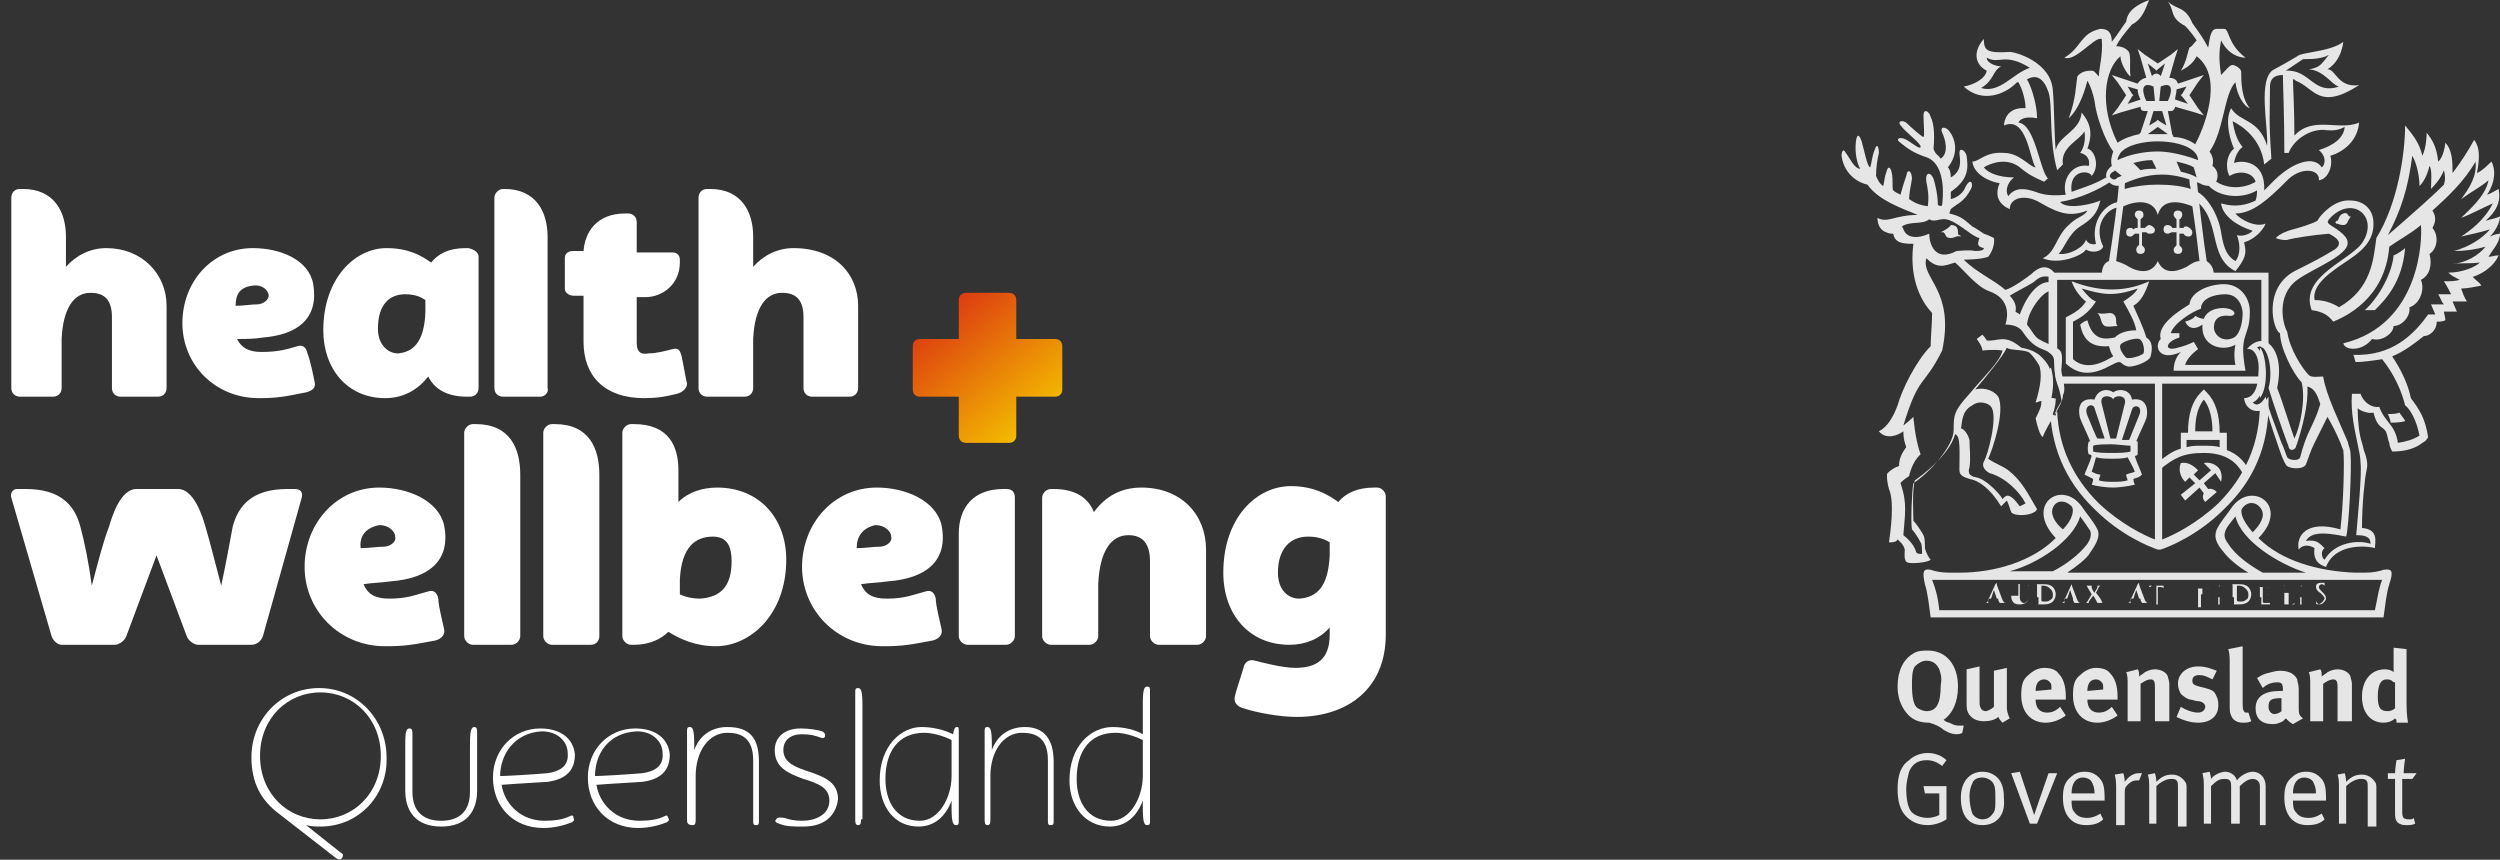 <svg width="221" height="76" viewBox="0 0 221 76" fill="none" xmlns="http://www.w3.org/2000/svg">
<rect x="0" y="0" width="221" height="76" fill="#333333" stroke="none"/>
<path d="M28.325 73.067C27.944 73.067 27.563 73.067 27.054 72.94L30.105 75.362C30.359 75.49 30.359 75.618 30.232 75.873C30.105 76 29.977 76 29.723 75.873L24.64 71.919C23.114 70.772 22.225 69.242 22.225 66.946C22.225 63.503 24.894 60.825 28.198 60.825C31.63 60.825 34.172 63.631 34.172 66.946C34.299 70.262 31.757 73.067 28.325 73.067ZM28.325 72.43C31.248 72.43 33.663 70.134 33.663 66.819C33.663 63.503 31.248 61.208 28.325 61.208C25.402 61.208 22.987 63.503 22.987 66.819C22.987 70.134 25.402 72.43 28.325 72.43Z" fill="white"/>
<path d="M41.543 66.309C41.543 65.034 41.543 64.269 41.924 64.269C42.178 64.269 42.178 64.523 42.178 64.778V69.879C42.178 71.664 41.289 73.067 39.001 73.067C36.713 73.067 35.824 71.664 35.824 69.879V66.181C35.824 64.906 35.824 64.396 36.205 64.396C36.459 64.396 36.459 64.651 36.459 64.906V70.007C36.459 71.664 37.349 72.557 39.001 72.557C40.653 72.557 41.543 71.664 41.543 70.007V66.309Z" fill="white"/>
<path d="M50.694 72.302C50.821 72.557 50.694 72.557 50.567 72.685C49.931 72.94 49.042 73.195 48.025 73.195C45.356 73.195 43.577 71.282 43.577 68.732C43.577 66.309 45.356 64.396 47.771 64.396C49.55 64.396 50.694 65.289 50.821 66.691C50.821 67.839 50.312 68.859 48.406 69.114C46.118 69.242 44.466 69.369 44.466 69.369C44.466 69.369 44.466 69.369 44.339 69.369C44.593 71.027 45.991 72.557 48.152 72.557C49.042 72.557 49.804 72.43 50.312 72.174C50.567 72.047 50.694 72.047 50.694 72.302ZM44.212 68.604C44.593 68.604 47.008 68.477 48.406 68.349C49.296 68.222 50.312 67.839 50.185 66.564C50.185 65.671 49.423 64.651 47.898 64.651C45.483 64.778 44.212 66.691 44.212 68.604Z" fill="white"/>
<path d="M59.082 72.302C59.209 72.557 59.082 72.557 58.955 72.685C58.319 72.94 57.43 73.195 56.413 73.195C53.744 73.195 51.965 71.282 51.965 68.732C51.965 66.309 53.744 64.396 56.159 64.396C57.938 64.396 59.082 65.289 59.209 66.691C59.209 67.839 58.701 68.859 56.794 69.114C54.507 69.242 52.854 69.369 52.854 69.369C52.854 69.369 52.854 69.369 52.727 69.369C52.981 71.027 54.38 72.557 56.54 72.557C57.43 72.557 58.192 72.43 58.701 72.174C58.955 72.047 58.955 72.047 59.082 72.302ZM52.6 68.604C52.981 68.604 55.396 68.477 56.794 68.349C57.684 68.222 58.701 67.839 58.574 66.564C58.574 65.671 57.811 64.651 56.286 64.651C53.744 64.778 52.6 66.691 52.6 68.604Z" fill="white"/>
<path d="M67.089 67.329V72.557C67.089 72.812 67.089 72.94 66.835 72.94C66.581 72.94 66.581 72.812 66.581 72.557V67.201C66.581 65.161 65.437 64.778 64.293 64.778C62.641 64.778 61.497 66.436 61.497 68.604V72.43C61.497 72.685 61.497 72.94 61.243 72.94C60.734 72.94 60.734 72.685 60.734 72.43V64.651C60.734 64.396 60.734 64.269 60.988 64.269C61.243 64.269 61.37 64.523 61.37 65.799V66.309C61.878 64.906 63.022 64.269 64.293 64.269C66.326 64.269 67.089 65.289 67.089 67.329Z" fill="white"/>
<path d="M71.029 73.067C70.012 73.067 69.504 73.067 68.868 72.812C68.487 72.685 68.487 72.557 68.614 72.43C68.741 72.174 69.122 72.302 69.377 72.302C69.631 72.43 70.266 72.557 70.902 72.557C72.046 72.557 73.317 72.047 73.317 70.772C73.317 69.624 72.3 69.242 71.029 68.859C69.631 68.349 68.487 67.839 68.487 66.309C68.487 65.161 69.377 64.396 70.775 64.396C71.537 64.396 72.3 64.523 72.681 64.651C72.935 64.778 72.935 64.906 72.935 65.034C72.935 65.289 72.681 65.289 72.427 65.161C72.046 65.034 71.664 64.906 70.902 64.906C69.885 64.906 69.249 65.416 69.249 66.309C69.249 67.456 70.393 67.839 71.537 68.222C73.062 68.732 74.079 69.242 74.079 70.644C73.952 71.792 73.189 73.067 71.029 73.067Z" fill="white"/>
<path d="M76.113 72.43C76.113 72.685 76.113 72.94 75.858 72.94C75.604 72.94 75.604 72.685 75.604 72.43V61.208C75.604 60.953 75.604 60.825 75.858 60.825C76.113 60.825 76.24 61.081 76.24 62.356V72.43H76.113Z" fill="white"/>
<path d="M84.755 64.778V72.557C84.755 72.812 84.755 72.94 84.501 72.94C84.247 72.94 84.12 72.685 84.12 71.409V70.772C83.611 72.174 82.594 73.067 81.196 73.067C79.036 73.067 77.765 71.282 77.765 68.987C77.765 65.926 79.671 64.269 81.451 64.269C82.467 64.269 83.484 64.523 84.247 64.906C84.374 64.396 84.374 64.269 84.628 64.269C84.755 64.269 84.755 64.396 84.755 64.778ZM84.12 68.604V65.799V65.416C83.611 65.161 82.594 64.778 81.705 64.778C79.417 64.778 78.273 66.436 78.273 68.859C78.273 70.772 79.163 72.557 81.323 72.557C82.976 72.557 84.12 70.517 84.12 68.604Z" fill="white"/>
<path d="M93.143 67.329V72.557C93.143 72.812 93.143 72.94 92.889 72.94C92.635 72.94 92.635 72.812 92.635 72.557V67.201C92.635 65.161 91.491 64.778 90.347 64.778C88.695 64.778 87.551 66.436 87.551 68.604V72.43C87.551 72.685 87.551 72.94 87.297 72.94C87.043 72.94 87.043 72.685 87.043 72.43V64.651C87.043 64.396 87.043 64.269 87.297 64.269C87.551 64.269 87.678 64.523 87.678 65.799V66.309C88.187 64.906 89.33 64.269 90.601 64.269C92.254 64.269 93.143 65.289 93.143 67.329Z" fill="white"/>
<path d="M101.659 72.557C101.659 72.812 101.659 72.94 101.404 72.94C101.15 72.94 101.023 72.685 101.023 71.409V70.772C100.515 72.174 99.498 73.067 98.1 73.067C95.939 73.067 94.541 71.282 94.541 68.987C94.541 65.926 96.448 64.269 98.354 64.269C99.371 64.269 100.388 64.523 101.023 64.906V62.228C101.023 60.953 101.15 60.698 101.404 60.698C101.659 60.698 101.659 60.825 101.659 61.081V72.557ZM101.023 68.604V65.416C100.515 65.161 99.498 64.778 98.608 64.778C96.321 64.778 95.177 66.436 95.177 68.859C95.177 70.772 96.066 72.557 98.227 72.557C99.879 72.557 101.023 70.517 101.023 68.604Z" fill="white"/>
<path d="M14.726 27.034V34.302C14.726 34.685 14.472 35.067 13.963 35.067H10.659C10.277 35.067 9.896 34.812 9.896 34.302V28.054C9.896 26.523 9.261 25.886 7.99 25.886C6.592 25.886 5.575 27.161 5.448 29.966V34.302C5.448 34.685 5.194 35.067 4.685 35.067H1.762C1.381 35.067 1 34.812 1 34.302V17.47C1 17.087 1.254 16.705 1.762 16.705H2.016C4.812 16.705 5.829 18.745 5.829 20.913V23.591C6.719 22.57 7.99 21.933 9.388 21.933C12.565 21.933 14.726 24.228 14.726 27.034Z" fill="white"/>
<path d="M27.817 33.792C27.944 34.302 27.563 34.557 27.054 34.685C25.148 35.067 24.512 35.195 22.86 35.195C19.047 35.195 16.124 32.262 16.124 28.564C16.124 24.866 18.793 21.933 22.352 21.933C24.767 21.933 27.308 22.953 27.69 25.121C28.198 28.181 26.292 29.584 23.241 29.839C22.479 29.966 21.716 29.966 20.954 29.966C21.335 30.732 21.971 31.114 23.114 31.114C24.64 31.114 25.402 30.859 26.292 30.604C26.673 30.477 27.054 30.604 27.181 31.242C27.436 31.879 27.69 33.154 27.817 33.792ZM20.827 27.034C21.462 27.034 22.225 26.906 22.733 26.906C23.241 26.906 23.75 26.523 23.75 26.141C23.75 25.631 23.114 25.121 22.352 25.248C21.208 25.376 20.827 26.013 20.827 27.034Z" fill="white"/>
<path d="M42.306 22.698V34.302C42.306 34.685 42.051 35.067 41.543 35.067H41.289C39.383 35.067 38.366 34.302 37.857 33.282C36.968 34.429 35.697 35.195 34.044 35.195C30.74 35.195 28.579 32.644 28.579 29.201C28.579 24.611 31.375 21.933 34.172 21.933C36.078 21.933 37.222 22.57 38.111 23.208C38.747 22.443 39.637 21.933 41.162 21.933H41.416C41.924 22.06 42.306 22.315 42.306 22.698ZM37.603 27.671V26.523C37.222 26.268 36.714 26.013 35.824 26.013C34.426 26.013 33.409 26.906 33.409 29.074C33.409 30.477 34.299 31.242 35.188 31.242C36.459 31.114 37.476 30.349 37.603 27.671Z" fill="white"/>
<path d="M47.771 35.067H44.466C44.085 35.067 43.704 34.812 43.704 34.302V17.47C43.704 17.087 44.085 16.705 44.466 16.705H44.593C47.389 16.705 48.406 18.745 48.406 20.913V34.302C48.533 34.685 48.152 35.067 47.771 35.067Z" fill="white"/>
<path d="M59.845 34.812C58.828 35.067 58.065 35.195 56.922 35.195C53.49 35.195 51.584 33.282 51.584 30.221V26.141H50.694C50.313 26.141 49.931 25.886 49.931 25.503V22.826C49.931 22.443 50.185 22.188 50.694 22.188H51.584C51.711 20.53 52.727 18.872 55.269 18.872H55.523C55.905 18.872 56.286 19.128 56.286 19.638V22.316H59.463C59.845 22.316 60.099 22.57 60.099 22.953V23.208C60.099 25.121 58.574 26.268 57.048 26.268H56.286V30.349C56.286 31.114 56.667 31.369 57.303 31.242C58.065 31.242 58.955 30.987 59.463 30.859C59.972 30.732 60.099 30.987 60.226 31.369C60.353 31.879 60.607 33.409 60.734 33.919C60.734 34.302 60.353 34.685 59.845 34.812Z" fill="white"/>
<path d="M75.858 27.034V34.302C75.858 34.685 75.604 35.067 75.096 35.067H71.791C71.41 35.067 71.029 34.812 71.029 34.302V28.054C71.029 26.523 70.393 25.886 69.122 25.886C67.724 25.886 66.708 27.161 66.581 29.966V34.302C66.581 34.685 66.326 35.067 65.818 35.067H62.514C62.132 35.067 61.751 34.812 61.751 34.302V17.47C61.751 17.087 62.005 16.705 62.514 16.705H62.768C65.564 16.705 66.581 18.745 66.581 20.913V23.591C67.47 22.57 68.741 21.933 70.139 21.933C73.825 21.933 75.858 24.228 75.858 27.034Z" fill="white"/>
<path d="M26.673 43.993L23.241 56.235C23.114 56.617 22.733 57 22.225 57H17.522C17.141 57 16.633 56.617 16.506 56.235L13.836 49.094L11.168 56.235C11.04 56.617 10.532 57 10.151 57H5.448C5.067 57 4.686 56.617 4.559 56.235L1 43.993C0.873 43.611 1.127 43.228 1.508 43.228H2.271C5.321 43.228 6.592 44.631 7.101 46.544C7.482 47.946 7.863 49.859 8.117 51.772C8.626 49.859 9.134 47.819 9.642 46.544C9.897 45.651 10.659 43.228 12.057 43.228H15.743C17.141 43.228 17.904 45.651 18.158 46.544C18.539 47.819 19.047 49.859 19.556 51.772C19.937 49.987 20.318 47.946 20.573 46.544C21.081 44.631 22.352 43.228 25.402 43.228H26.038C26.546 43.228 26.8 43.483 26.673 43.993Z" fill="white"/>
<path d="M39.255 55.597C39.383 56.107 39.001 56.49 38.493 56.617C36.459 57 35.824 57.127 34.044 57.127C29.977 57.127 26.927 53.94 26.927 50.114C26.927 46.289 29.723 43.101 33.536 43.101C36.078 43.101 38.747 44.248 39.255 46.416C39.891 49.604 37.857 51.134 34.553 51.389C33.663 51.517 32.901 51.517 32.138 51.644C32.519 52.537 33.155 52.919 34.426 52.919C36.078 52.919 36.841 52.537 37.857 52.282C38.239 52.154 38.62 52.282 38.747 52.919C38.747 53.557 39.128 54.96 39.255 55.597ZM31.884 48.456C32.647 48.456 33.282 48.329 33.917 48.329C34.426 48.329 35.061 47.946 34.934 47.436C34.934 46.926 34.299 46.416 33.536 46.416C32.265 46.671 31.757 47.436 31.884 48.456Z" fill="white"/>
<path d="M45.229 57H41.797C41.416 57 41.035 56.617 41.035 56.235V38.255C41.035 37.873 41.416 37.49 41.797 37.49H42.051C45.102 37.49 45.991 39.658 45.991 41.953V56.235C45.991 56.617 45.61 57 45.229 57Z" fill="white"/>
<path d="M52.219 57H48.787C48.406 57 48.025 56.617 48.025 56.235V38.255C48.025 37.873 48.406 37.49 48.787 37.49H49.041C52.092 37.49 52.981 39.658 52.981 41.953V56.235C52.981 56.617 52.727 57 52.219 57Z" fill="white"/>
<path d="M69.504 49.477C69.504 54.322 66.326 57.127 63.276 57.127C61.497 57.127 60.099 56.49 59.082 55.852C58.447 56.49 57.43 57 56.032 57H55.778C55.396 57 55.015 56.617 55.015 56.235V38.255C55.015 37.873 55.396 37.49 55.778 37.49H56.032C59.082 37.49 59.972 39.403 59.972 41.571V44.376C60.861 43.483 62.132 43.101 63.403 43.101C67.089 43.101 69.504 45.779 69.504 49.477ZM64.674 49.604C64.674 48.329 64.293 47.436 63.022 47.436C61.497 47.436 60.226 48.329 60.099 51.262V52.537C60.607 52.792 61.243 52.919 61.878 52.919C63.657 52.792 64.674 51.899 64.674 49.604Z" fill="white"/>
<path d="M83.23 55.597C83.357 56.107 82.976 56.49 82.467 56.617C80.434 57 79.798 57.127 78.019 57.127C73.952 57.127 70.902 53.94 70.902 50.114C70.902 46.289 73.698 43.101 77.511 43.101C80.052 43.101 82.722 44.248 83.23 46.416C83.865 49.604 81.832 51.134 78.527 51.389C77.638 51.517 76.875 51.517 76.113 51.644C76.494 52.537 77.129 52.919 78.4 52.919C80.052 52.919 80.815 52.537 81.832 52.282C82.213 52.154 82.594 52.282 82.722 52.919C82.722 53.557 83.103 54.96 83.23 55.597ZM75.731 48.456C76.494 48.456 77.129 48.329 77.765 48.329C78.273 48.329 78.909 47.946 78.782 47.436C78.782 46.926 78.146 46.416 77.383 46.416C76.24 46.671 75.731 47.436 75.731 48.456Z" fill="white"/>
<path d="M89.712 43.993V56.235C89.712 56.617 89.33 57 88.949 57H85.518C85.136 57 84.755 56.617 84.755 56.235V47.181C84.755 44.886 86.026 43.228 88.695 43.228H88.949C89.457 43.228 89.712 43.483 89.712 43.993Z" fill="white"/>
<path d="M106.615 48.584V56.235C106.615 56.617 106.234 57 105.853 57H102.421C102.04 57 101.659 56.617 101.659 56.235V49.604C101.659 48.074 101.023 47.309 99.752 47.309C98.227 47.309 97.21 48.711 97.083 51.644V56.235C97.083 56.617 96.702 57 96.321 57H92.889C92.508 57 92.126 56.617 92.126 56.235V43.993C92.126 43.611 92.508 43.228 92.889 43.228H93.143C95.05 43.228 96.194 43.993 96.702 45.269C97.719 43.866 99.117 43.101 100.896 43.101C104.455 43.101 106.615 45.523 106.615 48.584Z" fill="white"/>
<path d="M122.502 56.107C122.502 60.825 119.198 63.376 114.622 63.376C113.097 63.376 111.064 62.993 109.92 62.611C109.411 62.483 109.03 62.101 109.157 61.591C109.284 60.953 109.793 59.55 109.92 59.04C110.047 58.403 110.555 58.275 110.936 58.403C111.445 58.53 113.351 59.04 114.495 59.04C116.402 59.04 117.545 58.275 117.545 56.107V55.47C116.656 56.49 115.385 57 113.987 57C110.428 57 108.14 54.322 108.14 50.624C108.14 45.779 111.064 42.973 114.114 42.973C116.147 42.973 117.418 43.738 118.308 44.376C118.943 43.611 119.96 43.101 121.485 43.101H121.739C122.121 43.101 122.502 43.483 122.502 43.866V56.107ZM117.545 49.094V47.946C117.164 47.691 116.529 47.436 115.639 47.436C114.114 47.436 112.97 48.456 112.97 50.624C112.97 52.154 113.86 52.919 114.876 52.919C116.401 52.792 117.418 51.899 117.545 49.094Z" fill="white"/>
<path d="M93.27 29.966H89.839V26.523C89.839 26.141 89.585 25.886 89.203 25.886H85.391C85.009 25.886 84.755 26.141 84.755 26.523V29.966H81.323C80.942 29.966 80.688 30.221 80.688 30.604V34.429C80.688 34.812 80.942 35.067 81.323 35.067H84.755V38.51C84.755 38.893 85.009 39.148 85.391 39.148H89.203C89.585 39.148 89.839 38.893 89.839 38.51V35.067H93.27C93.652 35.067 93.906 34.812 93.906 34.429V30.604C93.906 30.221 93.652 29.966 93.27 29.966Z" fill="url(#paint0_linear_140_3028)"/>
<path d="M173.467 64.778C173.467 64.778 173.34 64.906 172.958 64.906C172.45 64.906 172.069 64.651 171.814 64.523C171.56 64.269 171.052 64.013 170.544 63.886C169.654 63.886 169.018 63.631 168.51 62.993C168.002 62.356 167.747 61.591 167.747 60.698C167.747 59.295 168.256 58.275 169.145 57.765C169.527 57.51 170.035 57.51 170.416 57.51C172.069 57.51 173.085 58.785 173.085 60.698C173.085 62.101 172.577 63.121 171.814 63.631C171.942 63.758 172.196 63.886 172.323 63.886C172.577 64.013 172.831 64.141 173.085 64.141C173.34 64.141 173.594 64.141 173.594 64.141L173.467 64.778ZM171.433 59.168C171.306 58.913 171.052 58.403 170.289 58.403C169.908 58.403 169.527 58.658 169.273 58.913C169.018 59.295 169.018 59.933 169.018 60.571C169.018 61.591 169.145 62.356 169.527 62.611C169.781 62.738 170.035 62.866 170.289 62.866C171.179 62.866 171.56 62.228 171.56 60.571C171.687 59.933 171.56 59.55 171.433 59.168Z" fill="#E6E6E6"/>
<path d="M177.025 63.886C176.898 63.758 176.771 63.631 176.644 63.376C176.39 63.631 175.882 63.758 175.373 63.758C174.738 63.758 174.229 63.503 173.975 62.993C173.848 62.738 173.848 62.483 173.848 62.101V59.168L174.992 58.913V61.846C174.992 62.228 174.992 62.483 175.119 62.611C175.119 62.738 175.373 62.866 175.5 62.866C175.754 62.866 176.136 62.611 176.263 62.483V59.295L177.407 59.04V62.611C177.407 62.866 177.534 63.248 177.661 63.503L177.025 63.886Z" fill="#E6E6E6"/>
<path d="M179.948 61.846C179.948 62.611 180.33 62.993 180.965 62.993C181.346 62.993 181.728 62.866 182.109 62.483L182.617 63.248C182.109 63.631 181.474 63.886 180.838 63.886C179.567 63.886 178.677 62.993 178.677 61.463C178.677 60.571 178.805 60.06 179.313 59.678C179.694 59.295 180.203 59.04 180.711 59.04C181.219 59.04 181.728 59.168 181.982 59.55C182.363 59.933 182.617 60.571 182.617 61.591V61.846H179.948ZM181.346 60.953C181.346 60.571 181.346 60.443 181.219 60.316C181.092 60.188 180.965 60.06 180.711 60.06C180.203 60.06 179.948 60.443 179.948 61.081L181.346 60.953Z" fill="#E6E6E6"/>
<path d="M184.524 61.846C184.524 62.611 184.905 62.993 185.541 62.993C185.922 62.993 186.303 62.866 186.684 62.483L187.193 63.248C186.684 63.631 186.049 63.886 185.414 63.886C184.143 63.886 183.253 62.993 183.253 61.463C183.253 60.571 183.38 60.06 183.888 59.678C184.27 59.295 184.778 59.04 185.286 59.04C185.795 59.04 186.303 59.168 186.557 59.55C186.939 59.933 187.193 60.571 187.193 61.591V61.846H184.524ZM185.922 60.953C185.922 60.571 185.922 60.443 185.795 60.316C185.668 60.188 185.541 60.06 185.286 60.06C184.778 60.06 184.524 60.443 184.524 61.081L185.922 60.953Z" fill="#E6E6E6"/>
<path d="M190.497 63.758V60.698C190.497 60.188 190.37 60.06 190.116 60.06C189.862 60.06 189.608 60.188 189.226 60.443V63.758H188.083V60.443C188.083 60.06 188.083 59.678 187.955 59.423L188.972 59.168C189.099 59.295 189.099 59.55 189.099 59.805C189.226 59.678 189.481 59.55 189.608 59.423C189.862 59.295 190.116 59.168 190.497 59.168C191.006 59.168 191.514 59.423 191.641 59.805C191.641 59.933 191.768 60.188 191.768 60.443V63.758H190.497Z" fill="#E6E6E6"/>
<path d="M194.31 63.886C193.802 63.886 193.166 63.758 192.404 63.376L192.785 62.483C193.166 62.738 193.802 62.993 194.31 62.993C194.691 62.993 194.946 62.738 194.946 62.483C194.946 62.228 194.691 61.973 194.183 61.973L193.675 61.846C193.42 61.846 193.039 61.591 192.785 61.336C192.658 61.081 192.531 60.825 192.531 60.443C192.531 59.55 193.293 58.913 194.31 58.913C195.073 58.913 195.581 59.168 195.962 59.295L195.581 60.06C195.073 59.805 194.818 59.678 194.437 59.678C194.056 59.678 193.802 59.805 193.802 60.188C193.802 60.443 193.929 60.571 194.437 60.698L194.946 60.825C195.454 60.953 195.708 61.081 195.835 61.336C195.962 61.591 196.089 61.846 196.089 62.101C196.216 63.248 195.454 63.886 194.31 63.886Z" fill="#E6E6E6"/>
<path d="M198.25 63.886C197.742 63.886 197.36 63.631 197.233 63.248C197.106 62.993 197.106 62.866 197.106 62.228V58.785C197.106 58.148 197.106 57.765 196.979 57.383L198.25 57.127C198.25 57.383 198.25 57.638 198.25 58.275V61.846C198.25 62.611 198.25 62.738 198.377 62.866C198.377 62.993 198.504 62.993 198.631 62.993H198.758L199.013 63.758C198.758 63.886 198.504 63.886 198.25 63.886Z" fill="#E6E6E6"/>
<path d="M202.698 64.013C202.444 63.886 202.19 63.631 202.063 63.503C201.936 63.631 201.936 63.631 201.809 63.758C201.555 63.886 201.3 64.013 200.919 64.013C199.902 64.013 199.394 63.503 199.394 62.611C199.394 61.591 200.156 61.081 201.555 61.081C201.682 61.081 201.682 61.081 201.809 61.081V60.953C201.809 60.443 201.682 60.315 201.3 60.315C200.919 60.315 200.411 60.443 200.029 60.825L199.521 59.933C199.775 59.805 199.902 59.678 200.284 59.55C200.792 59.423 201.173 59.295 201.555 59.295C202.317 59.295 202.825 59.55 203.08 60.06C203.08 60.315 203.207 60.443 203.207 60.953V62.483C203.207 62.993 203.207 63.248 203.588 63.503L202.698 64.013ZM201.682 61.718C200.792 61.718 200.538 61.846 200.538 62.483C200.538 62.866 200.792 63.121 201.046 63.121C201.3 63.121 201.555 62.993 201.682 62.866V61.718Z" fill="#E6E6E6"/>
<path d="M206.638 63.758V60.698C206.638 60.188 206.511 60.06 206.257 60.06C206.003 60.06 205.749 60.188 205.367 60.443V63.758H204.224V60.443C204.224 60.06 204.224 59.678 204.096 59.423L205.113 59.168C205.24 59.295 205.24 59.55 205.24 59.805C205.367 59.678 205.622 59.55 205.749 59.423C206.003 59.295 206.257 59.168 206.638 59.168C207.147 59.168 207.655 59.423 207.782 59.805C207.782 59.933 207.909 60.188 207.909 60.443V63.758H206.638Z" fill="#E6E6E6"/>
<path d="M211.849 63.758C211.849 63.631 211.849 63.631 211.722 63.503C211.468 63.758 211.087 63.886 210.705 63.886C209.561 63.886 208.799 62.993 208.799 61.591C208.799 60.188 209.561 59.168 210.832 59.168C211.214 59.168 211.468 59.295 211.595 59.423C211.595 59.295 211.595 59.04 211.595 58.785V57.255L212.739 57.383V62.228C212.739 63.376 212.866 63.758 212.866 63.886H211.849V63.758ZM211.595 60.315C211.341 60.06 211.214 60.06 210.959 60.06C210.451 60.06 210.197 60.571 210.197 61.591C210.197 62.611 210.451 62.866 211.087 62.866C211.341 62.866 211.595 62.738 211.722 62.611V60.315H211.595Z" fill="#E6E6E6"/>
<path d="M170.416 72.94C169.654 72.94 169.018 72.685 168.51 72.174C168.002 71.664 167.747 70.899 167.747 69.752C167.747 68.604 168.002 67.711 168.764 67.201C169.145 66.819 169.781 66.564 170.416 66.564C171.052 66.564 171.687 66.819 172.069 67.201L171.687 67.711C171.179 67.329 170.798 67.201 170.289 67.201C169.527 67.201 169.018 67.584 168.764 68.222C168.637 68.731 168.51 69.242 168.51 69.752C168.51 70.517 168.637 71.282 168.891 71.664C169.145 72.047 169.781 72.302 170.416 72.302C170.798 72.302 171.179 72.174 171.433 72.047V70.134H170.162L170.035 69.497H172.069V72.43C171.687 72.685 171.052 72.94 170.416 72.94Z" fill="#E6E6E6"/>
<path d="M175.246 72.94C173.975 72.94 173.34 72.047 173.34 70.517C173.34 69.114 174.102 68.222 175.246 68.222C176.009 68.222 176.517 68.604 176.771 68.987C177.025 69.369 177.152 69.879 177.152 70.644C177.28 72.174 176.39 72.94 175.246 72.94ZM176.263 69.369C176.136 68.987 175.627 68.731 175.246 68.731C174.865 68.731 174.483 68.859 174.356 69.242C174.229 69.497 174.102 69.879 174.102 70.389C174.102 71.027 174.229 71.537 174.356 71.919C174.483 72.174 174.865 72.43 175.246 72.43C175.754 72.43 176.009 72.174 176.263 71.792C176.39 71.537 176.39 71.282 176.39 70.772C176.39 70.007 176.39 69.624 176.263 69.369Z" fill="#E6E6E6"/>
<path d="M180.076 72.812H179.44L177.788 68.349L178.55 68.222L179.567 71.282C179.694 71.664 179.821 72.047 179.821 72.047C179.821 72.047 179.948 71.664 180.076 71.282L181.092 68.349H181.855L180.076 72.812Z" fill="#E6E6E6"/>
<path d="M183.126 70.644C183.126 71.154 183.126 71.537 183.38 71.792C183.634 72.174 184.016 72.302 184.524 72.302C184.905 72.302 185.286 72.174 185.668 71.919L185.922 72.43C185.541 72.812 185.032 72.94 184.397 72.94C183.126 72.94 182.363 72.047 182.363 70.517C182.363 69.752 182.49 69.242 182.872 68.859C183.253 68.477 183.634 68.222 184.27 68.222C184.778 68.222 185.159 68.349 185.541 68.731C185.922 69.114 186.049 69.497 186.049 70.644V70.772H183.126V70.644ZM184.905 69.114C184.778 68.859 184.397 68.731 184.143 68.731C183.507 68.731 183.126 69.242 183.126 70.134H185.159C185.159 69.624 185.032 69.369 184.905 69.114Z" fill="#E6E6E6"/>
<path d="M189.099 68.987C189.099 68.987 188.972 68.987 188.845 68.987C188.591 68.987 188.337 69.114 188.083 69.369C187.828 69.624 187.828 69.752 187.828 70.134V72.94H187.066V69.497C187.066 68.859 186.939 68.477 186.939 68.477L187.701 68.349C187.701 68.349 187.828 68.732 187.828 69.114C188.21 68.604 188.591 68.349 189.099 68.349C189.226 68.349 189.354 68.349 189.354 68.349L189.099 68.987Z" fill="#E6E6E6"/>
<path d="M192.531 72.812V69.752C192.531 69.242 192.531 69.114 192.404 68.987C192.277 68.859 192.149 68.859 191.895 68.859C191.514 68.859 191.006 69.114 190.624 69.497V72.812H189.989V69.369C189.989 68.732 189.862 68.477 189.862 68.477L190.497 68.349C190.497 68.349 190.624 68.732 190.624 69.114C191.133 68.604 191.514 68.477 192.022 68.477C192.531 68.477 192.912 68.732 193.166 69.114C193.293 69.242 193.293 69.497 193.293 69.624V73.067H192.531V72.812Z" fill="#E6E6E6"/>
<path d="M199.775 72.812V69.497C199.775 69.114 199.521 68.859 199.14 68.859C198.758 68.859 198.377 69.114 197.996 69.497V72.812H197.233V69.624C197.233 69.369 197.233 69.114 197.106 68.987C196.979 68.859 196.852 68.859 196.598 68.859C196.217 68.859 195.962 68.987 195.454 69.497V72.812H194.819V69.369C194.819 68.731 194.691 68.349 194.691 68.349L195.327 68.222C195.327 68.222 195.454 68.604 195.454 68.859C195.708 68.477 196.344 68.222 196.725 68.222C197.106 68.222 197.615 68.477 197.742 68.987C198.123 68.477 198.758 68.222 199.14 68.222C199.775 68.222 200.284 68.731 200.284 69.497V72.94H199.775V72.812Z" fill="#E6E6E6"/>
<path d="M202.698 70.644C202.698 71.154 202.698 71.537 202.953 71.792C203.207 72.174 203.588 72.302 204.096 72.302C204.478 72.302 204.859 72.174 205.24 71.919L205.494 72.43C205.113 72.812 204.605 72.94 203.969 72.94C202.698 72.94 201.936 72.047 201.936 70.517C201.936 69.752 202.063 69.242 202.444 68.859C202.825 68.477 203.207 68.222 203.842 68.222C204.351 68.222 204.732 68.349 205.113 68.731C205.494 69.114 205.622 69.497 205.622 70.644V70.772H202.698V70.644ZM204.478 69.114C204.351 68.859 203.969 68.731 203.715 68.731C203.08 68.731 202.698 69.242 202.698 70.134H204.732C204.732 69.624 204.605 69.369 204.478 69.114Z" fill="#E6E6E6"/>
<path d="M209.307 72.812V69.752C209.307 69.242 209.307 69.114 209.18 68.987C209.053 68.859 208.926 68.859 208.672 68.859C208.291 68.859 207.782 69.114 207.401 69.497V72.812H206.765V69.369C206.765 68.732 206.638 68.477 206.638 68.477L207.274 68.349C207.274 68.349 207.401 68.732 207.401 69.114C207.909 68.604 208.291 68.477 208.799 68.477C209.307 68.477 209.689 68.732 209.943 69.114C210.07 69.242 210.07 69.497 210.07 69.624V73.067H209.307V72.812Z" fill="#E6E6E6"/>
<path d="M213.247 68.859H212.357V71.792C212.357 72.302 212.485 72.43 212.993 72.43C213.247 72.43 213.247 72.43 213.374 72.302L213.501 72.812C213.247 72.94 212.993 72.94 212.739 72.94C212.485 72.94 212.357 72.94 212.103 72.812C211.849 72.685 211.722 72.43 211.722 71.919V68.859H211.087V68.349H211.722C211.722 67.966 211.849 67.201 211.849 67.201L212.612 67.074C212.612 67.074 212.485 67.839 212.485 68.349H213.628L213.247 68.859Z" fill="#E6E6E6"/>
<path d="M187.32 17.852C186.049 17.98 184.778 19.638 185.286 21.55C185.032 21.678 184.524 21.55 184.397 21.168C184.27 21.805 182.999 22.57 181.982 22.443C182.49 21.933 182.872 20.658 183.888 20.02C184.905 19.383 185.414 18.872 185.668 17.725C185.159 17.98 182.745 18.617 182.109 17.852C183.761 17.597 185.668 16.705 186.557 16.067L186.176 15.685C185.159 16.322 183.761 16.705 183.126 16.96C182.872 14.919 184.778 15.047 184.905 15.557C185.668 14.664 185.159 13.262 184.524 13.134C185.159 11.476 184.524 10.584 184.015 9.946C183.888 11.604 181.982 11.987 181.728 13.262C181.601 12.242 181.601 9.436 181.474 8.034C181.346 5.483 178.169 4.591 177.661 4.591C175.627 4.718 175.373 4.463 175.373 3.443C174.356 4.591 174.61 5.738 175.627 6.248C175.5 7.013 174.356 7.524 173.594 7.651C175.246 9.181 177.279 8.289 178.169 7.396C178.296 7.268 178.296 7.268 178.423 7.268C178.805 7.906 179.059 8.926 179.059 9.564C177.407 9.436 177.152 10.711 177.152 11.094C179.186 10.201 179.44 14.154 179.948 14.792C179.44 14.792 178.55 13.517 177.152 13.517C175.5 13.389 174.992 14.282 174.356 14.282C174.483 15.43 175.881 16.067 176.771 16.195C176.263 17.342 176.771 18.107 177.661 18.49C177.661 17.47 179.059 17.087 180.457 17.98C182.236 19 183.126 19.128 184.524 18.617C184.27 19.128 183.634 19.128 182.872 19.893C181.728 20.913 181.728 22.315 180.584 22.826C181.982 23.463 184.143 22.57 184.397 22.06C185.032 22.443 185.795 22.188 185.922 21.805C184.905 19.638 186.557 18.362 187.193 18.362C187.32 18.49 187.701 17.852 187.32 17.852ZM179.948 16.96C179.186 16.705 178.169 16.45 177.534 17.342C177.152 16.705 177.661 15.94 178.042 15.685C176.517 15.685 175.627 15.175 175.373 14.792C176.009 14.409 177.407 13.899 178.55 14.792C179.313 15.43 179.821 15.685 180.711 16.067C181.092 15.685 180.965 15.812 181.092 15.812C180.33 15.302 179.948 10.966 178.423 10.839C178.678 10.329 179.44 10.329 180.076 10.456C180.076 9.436 179.694 7.906 179.186 7.013C180.076 6.503 180.711 7.013 181.092 8.161C181.474 9.309 181.092 12.369 181.855 15.047L182.363 14.537C182.109 13.007 183.888 12.369 184.27 11.604C184.397 12.624 184.143 13.134 183.888 13.517C184.524 13.644 184.778 14.154 184.651 14.664C183.126 14.409 182.236 15.94 182.617 17.215C181.346 17.342 180.584 17.215 179.948 16.96ZM175.627 5.101C176.771 5.738 177.152 4.591 179.44 5.993C177.915 6.503 176.771 8.289 175.119 7.779C176.263 7.141 176.136 6.248 176.898 5.866C176.517 5.866 175.627 5.611 175.627 5.101Z" fill="#E6E6E6"/>
<path d="M202.825 11.987C202.825 9.564 202.698 7.651 202.698 7.013C202.825 7.013 202.825 7.013 202.953 7.141C204.605 7.779 204.986 9.819 208.545 7.524C206.638 7.779 206.511 6.121 205.749 6.121C207.02 5.356 207.147 3.698 207.147 3.698C206.003 4.591 203.461 4.591 203.08 4.973C202.444 5.356 201.554 5.866 201.046 6.121C199.521 6.886 200.538 11.222 200.411 12.879C199.648 10.456 197.996 10.839 197.233 9.564C196.598 10.711 197.233 12.624 197.487 13.134C196.598 13.899 196.852 15.302 197.106 15.557C197.869 15.047 199.14 15.175 199.394 16.067C198.377 16.705 196.598 16.832 195.454 15.685L195.073 16.195C195.835 17.342 197.996 17.725 199.521 16.832C199.521 17.087 199.521 17.342 199.394 17.725C198.631 18.107 197.615 18.362 196.344 17.98C196.471 19.128 197.869 20.02 199.14 20.403C198.758 20.785 198.123 20.913 197.742 20.785C197.996 21.423 198.123 22.443 197.615 23.081C196.979 22.698 196.598 22.188 196.344 20.53C196.089 18.872 194.946 17.087 193.929 16.832C193.929 17.47 193.929 17.215 193.929 17.597C196.471 19.383 195.073 22.698 197.615 23.973C198.504 22.826 198.631 22.443 198.377 21.423C199.267 21.168 200.029 20.403 200.284 19.765C199.394 20.148 197.996 19.383 197.615 18.872C199.14 18.872 200.538 17.597 202.063 16.067C203.334 14.664 205.113 14.919 204.986 15.94C205.876 15.812 206.257 14.537 206.003 13.772C207.274 13.389 208.418 12.369 208.545 10.839C206.765 11.604 204.478 10.201 202.825 11.987ZM204.986 13.262C205.749 13.899 205.494 14.664 205.24 14.792C204.605 13.772 202.698 14.154 200.665 16.322C200.538 16.45 200.284 16.705 200.156 16.832C200.284 14.154 198.123 14.154 197.487 14.409C197.615 13.644 197.996 13.134 198.25 13.007C197.615 12.242 197.487 11.349 197.36 10.711C198.377 11.222 199.902 12.369 200.156 14.537L200.792 14.027C200.538 10.329 200.665 10.329 200.665 7.779C200.665 7.396 200.665 6.631 201.809 6.631C201.809 7.524 201.936 10.074 201.936 13.517H202.317C202.698 12.497 203.969 11.476 205.367 11.476C206.384 11.604 206.765 11.476 207.274 11.222C207.147 12.624 205.367 13.134 204.986 13.262ZM202.063 6.248C202.825 5.738 203.207 5.483 203.588 5.228C204.223 5.228 205.24 5.228 205.876 4.846C205.24 5.611 205.113 5.993 204.096 6.121C205.494 6.248 206.13 7.524 206.765 7.651C204.478 8.416 204.223 6.121 202.063 6.248Z" fill="#E6E6E6"/>
<path d="M193.293 20.02C193.166 20.02 193.039 20.02 193.039 20.148C192.912 20.148 192.785 20.148 192.658 20.148V19.383C192.785 19.383 192.912 19.128 192.912 19C192.912 18.745 192.785 18.617 192.531 18.617C192.277 18.617 192.15 18.745 192.15 19C192.15 19.128 192.277 19.255 192.404 19.383V20.148C192.277 20.148 192.15 20.148 192.022 20.148C192.022 20.02 191.768 19.893 191.641 19.893C191.387 19.893 191.26 20.02 191.26 20.275C191.26 20.53 191.387 20.658 191.641 20.658C191.768 20.658 191.895 20.53 192.022 20.53C192.15 20.53 192.277 20.53 192.404 20.53V21.678C192.277 21.805 192.15 21.933 192.15 22.06C192.15 22.315 192.277 22.443 192.531 22.443C192.785 22.443 192.912 22.315 192.912 22.06C192.912 21.933 192.785 21.805 192.658 21.678V20.658C192.785 20.658 192.912 20.658 193.039 20.658C193.039 20.785 193.293 20.913 193.42 20.913C193.675 20.913 193.802 20.785 193.802 20.53C193.802 20.275 193.42 20.02 193.293 20.02Z" fill="#E6E6E6"/>
<path d="M189.989 19.893C189.862 19.893 189.735 20.02 189.608 20.148C189.481 20.148 189.353 20.148 189.226 20.148V19.383C189.353 19.255 189.481 19.255 189.481 19C189.481 18.745 189.353 18.617 189.099 18.617C188.845 18.617 188.718 18.745 188.718 19C188.718 19.128 188.845 19.255 188.972 19.383V20.148C188.845 20.148 188.718 20.148 188.591 20.275C188.464 20.148 188.464 20.148 188.337 20.148C188.083 20.148 187.955 20.275 187.955 20.53C187.955 20.785 188.083 20.913 188.337 20.913C188.464 20.913 188.591 20.785 188.718 20.658C188.845 20.658 188.972 20.658 189.099 20.658V21.678C188.972 21.678 188.845 21.933 188.845 22.06C188.845 22.315 188.972 22.443 189.226 22.443C189.481 22.443 189.608 22.315 189.608 22.06C189.608 21.933 189.481 21.805 189.353 21.678V20.53C189.481 20.53 189.608 20.53 189.735 20.53C189.862 20.658 189.862 20.658 190.116 20.658C190.37 20.658 190.497 20.53 190.497 20.275C190.37 20.02 190.116 19.893 189.989 19.893Z" fill="#E6E6E6"/>
<path d="M195.073 23.081C194.818 21.55 194.31 17.215 194.183 15.812H193.548C193.548 16.067 193.548 16.322 193.675 16.705C192.912 16.45 191.895 16.322 190.751 16.322C189.735 16.322 188.718 16.45 187.828 16.705C187.828 16.322 187.828 15.94 187.955 15.812H187.32C187.32 17.215 186.684 21.55 186.43 23.081C186.049 23.208 185.795 23.591 185.795 24.356C185.795 24.356 189.353 24.356 190.751 24.356C192.15 24.356 195.708 24.356 195.708 24.356C195.708 23.718 195.454 23.336 195.073 23.081ZM190.751 23.081C190.243 24.228 189.099 24.101 188.21 23.591C187.828 23.336 187.447 23.208 187.066 23.081C187.193 22.06 187.447 20.02 187.701 18.235C188.845 17.725 190.37 17.597 190.751 19C191.133 17.597 192.531 17.725 193.802 18.235C194.056 19.893 194.31 21.933 194.437 23.081C194.056 23.081 193.675 23.336 193.293 23.591C192.277 24.101 191.26 24.228 190.751 23.081Z" fill="#E6E6E6"/>
<path d="M183.126 24.866C185.159 25.631 187.447 26.013 189.989 24.866C189.608 26.013 189.226 26.651 188.591 27.034C188.972 27.926 189.481 28.946 189.735 29.839C190.37 30.221 190.243 30.987 190.116 31.497C189.989 32.007 188.464 32.517 188.082 32.389C187.574 32.262 187.574 32.007 187.32 32.007C186.684 32.007 184.651 34.047 182.617 32.134V28.054C183.38 27.671 184.015 27.289 184.397 26.651C184.015 26.396 183.38 25.631 183.126 24.866ZM185.286 26.651C184.778 27.416 184.27 27.926 183.253 28.436V31.752C184.524 32.899 186.176 31.879 186.812 31.497C186.557 31.114 186.557 30.987 186.43 30.604C184.778 30.732 184.143 29.966 183.888 28.691C183.888 28.691 184.143 28.436 184.524 28.309C185.032 30.221 186.176 29.966 186.939 29.839C187.447 29.329 188.21 29.201 188.845 29.201C188.718 28.436 188.21 27.544 187.701 26.651C188.082 26.396 188.718 26.013 188.972 25.503C186.812 26.268 185.795 26.013 184.015 25.503C184.524 26.141 184.905 26.523 185.286 26.651ZM189.099 29.966C188.718 29.839 187.574 30.221 187.447 30.477C187.32 30.732 187.574 31.242 187.955 31.624C188.21 31.752 189.226 31.497 189.481 31.242C189.608 30.987 189.481 30.094 189.099 29.966Z" fill="#E6E6E6"/>
<path d="M198.886 27.544C198.886 26.268 197.996 25.121 196.598 25.121C195.327 25.121 193.675 25.758 193.548 26.906C191.641 28.054 190.751 29.074 191.006 29.966C190.37 30.604 190.879 32.007 192.785 31.114C192.277 31.624 192.15 32.262 192.15 32.772H198.504C197.869 29.329 198.886 29.966 198.886 27.544ZM196.979 27.289C196.598 27.161 195.2 27.161 194.818 28.181C194.564 28.181 194.31 28.054 194.056 27.926C193.929 28.181 193.548 28.309 193.166 28.436C193.548 29.201 194.183 29.074 194.691 28.691C194.691 28.819 194.691 28.819 194.691 28.946C194.691 30.604 196.471 31.114 197.615 30.477C197.487 30.987 197.487 31.752 197.615 32.262H193.166C193.293 31.752 193.802 31.242 194.31 30.859L193.929 30.221C193.42 30.477 193.039 30.604 192.531 30.732C191.26 31.114 191.387 30.221 192.658 29.839V29.456H191.895C192.15 28.564 193.802 27.544 194.564 27.289C194.564 26.396 195.708 26.013 196.725 26.013C197.996 26.013 198.25 27.289 198.25 27.671C198.25 28.181 198.123 29.456 197.487 29.839C196.471 30.349 195.708 29.584 195.708 28.946C195.708 28.181 196.217 27.799 197.106 27.926C197.742 27.926 197.615 27.416 196.979 27.289Z" fill="#E6E6E6"/>
<path d="M196.852 39.785V38.51V38.255H196.598H196.217C196.217 36.597 195.835 35.45 195.073 34.685L194.818 34.429L194.564 34.685C193.802 35.45 193.42 36.597 193.42 38.255H193.039H192.785V38.51V39.658C191.895 39.913 191.387 40.423 190.624 40.933L191.006 41.443C192.15 40.55 192.912 40.04 194.818 40.04C196.852 40.04 197.742 40.933 198.25 41.825L198.758 41.443C198.377 40.805 197.869 40.168 196.852 39.785ZM194.818 35.322C195.327 35.96 195.581 36.98 195.581 38.127H194.056C194.056 36.852 194.31 35.96 194.818 35.322ZM193.293 39.53V38.893H196.217V39.53C195.835 39.403 195.327 39.403 194.691 39.403C194.056 39.403 193.802 39.403 193.293 39.53Z" fill="#E6E6E6"/>
<path d="M196.344 42.591C196.471 42.081 196.344 41.571 196.089 41.315C195.835 41.06 195.327 40.805 194.818 40.933L195.454 41.571L194.437 42.463L193.929 41.953C193.929 41.953 194.056 41.825 194.31 41.571C193.929 41.188 193.42 40.805 192.785 40.933C192.531 41.571 192.785 42.208 193.166 42.591C193.42 42.336 193.548 42.208 193.548 42.208L194.056 42.718L192.785 43.738L193.166 44.248L194.437 43.101L194.818 43.611C194.818 43.611 194.564 43.993 194.946 44.376C195.2 44.121 195.708 43.738 195.962 43.483C195.581 43.101 195.2 43.228 195.2 43.228L194.818 42.718L195.835 41.825L196.344 42.591Z" fill="#E6E6E6"/>
<path d="M188.464 35.322C188.337 34.429 187.32 34.302 186.812 34.685C186.303 34.302 185.413 34.429 185.159 35.322C183.507 35.067 183.761 36.597 183.888 36.98C184.015 37.362 184.524 38.383 184.778 39.02H184.651C184.524 39.403 184.524 39.913 184.651 40.168C184.778 40.168 184.778 40.168 184.905 40.295C184.778 40.805 184.397 41.571 184.27 41.953C184.524 42.081 184.778 42.208 185.032 42.336C185.032 42.336 185.032 42.591 184.905 42.846C185.286 42.973 186.176 43.101 186.812 43.101C187.32 43.101 188.21 42.973 188.718 42.846C188.591 42.591 188.591 42.336 188.591 42.336C188.972 42.208 189.099 42.208 189.353 41.953C189.226 41.571 188.845 40.805 188.718 40.295C188.845 40.295 188.845 40.295 188.972 40.168C188.972 39.785 188.972 39.275 188.972 39.02H188.845C189.099 38.383 189.608 37.362 189.735 36.98C189.862 36.597 189.989 35.067 188.464 35.322ZM186.812 35.322C186.812 34.94 188.082 34.812 187.828 35.705C187.574 36.725 187.32 37.745 187.066 38.765C186.939 38.765 186.812 38.765 186.812 38.765C186.684 38.765 186.557 38.765 186.557 38.765C186.303 37.745 186.049 36.725 185.795 35.705C185.541 34.812 186.684 34.94 186.812 35.322ZM188.337 39.403C188.337 39.53 188.337 39.785 188.337 39.913C187.955 40.04 187.193 40.04 186.684 40.04C186.176 40.04 185.414 40.04 185.032 39.913C185.032 39.785 185.032 39.53 185.032 39.403C185.286 39.275 186.303 39.275 186.684 39.275C187.066 39.275 188.082 39.403 188.337 39.403ZM184.524 36.725C184.143 35.832 185.032 35.577 185.159 36.087C185.413 36.852 185.795 38 186.049 38.765C185.795 38.765 185.541 38.765 185.414 38.765C185.286 38.638 184.905 37.617 184.524 36.725ZM188.718 41.698C188.464 41.825 188.21 41.825 187.955 41.953C187.955 42.208 188.082 42.336 188.082 42.463C187.701 42.591 187.193 42.591 186.812 42.591C186.43 42.591 185.922 42.591 185.541 42.463C185.541 42.336 185.668 42.081 185.668 41.953C185.414 41.953 185.159 41.825 184.905 41.698C185.032 41.315 185.159 40.933 185.286 40.423C185.795 40.55 186.176 40.55 186.684 40.55C187.193 40.55 187.701 40.55 188.082 40.423C188.337 40.933 188.591 41.315 188.718 41.698ZM189.099 36.725C188.718 37.617 188.337 38.638 188.21 38.893C187.955 38.893 187.828 38.893 187.574 38.893C187.828 38.127 188.21 36.98 188.464 36.215C188.591 35.705 189.481 35.832 189.099 36.725Z" fill="#E6E6E6"/>
<path d="M185.414 27.671C185.922 27.799 186.176 27.671 186.557 27.671C186.685 27.671 187.066 27.799 187.066 28.309C187.066 28.564 187.066 28.691 187.193 28.819C186.812 28.819 186.43 28.946 186.049 28.819C185.668 28.564 185.795 28.054 185.414 27.671Z" fill="#E6E6E6"/>
<path d="M221 20.658C220.746 20.658 220.364 20.785 220.11 20.913C220.619 20.403 221 19.638 221 19.128C220.746 19.255 220.237 19.383 219.729 19.51C220.619 18.745 221.127 17.852 220.873 16.705C220.619 16.832 220.237 17.087 219.856 17.215C220.619 16.067 220.619 14.919 220.237 14.282C219.856 14.664 219.475 15.047 218.966 15.302C219.221 13.899 219.221 13.007 218.712 12.369C218.077 13.517 217.568 14.282 216.806 15.302C216.806 14.409 216.806 13.262 216.17 12.624C216.17 12.624 216.043 13.899 215.535 14.282C215.408 13.007 215.027 12.369 214.518 11.732C214.518 11.732 214.518 13.007 214.137 13.772C213.883 12.624 213.247 11.859 212.612 11.094C212.612 13.517 211.976 17.98 210.07 21.04C209.816 22.826 209.689 25.503 206.765 27.161C206.384 26.906 205.622 26.523 204.605 26.523C204.351 25.121 206.13 23.973 207.655 22.953C209.18 21.933 209.816 21.04 209.816 19.765C209.816 18.362 208.799 17.725 207.782 17.725C206.384 17.597 205.113 19 204.859 19.51C204.478 19.765 203.207 20.148 202.698 20.275C202.19 20.403 201.555 20.658 201.173 21.04C201.427 21.168 202.063 21.295 202.317 21.168C202.825 21.04 204.351 20.785 205.876 20.658C206.384 20.913 207.274 21.423 206.384 22.06C205.113 22.826 204.605 23.081 202.825 23.973C200.029 25.503 200.919 29.201 201.555 29.456C201.555 30.732 202.698 33.027 203.461 33.792C203.842 35.322 203.334 37.745 202.825 38.765C202.444 37.745 201.809 35.577 201.3 34.302C201.809 31.879 201.046 30.732 200.538 30.349C200.029 29.966 199.267 30.094 198.631 30.859C199.394 30.732 199.775 31.879 199.648 32.899C199.648 34.175 199.267 35.195 198.377 35.195C198.504 36.342 199.648 36.597 200.284 36.087C200.411 36.342 200.792 37.745 201.3 39.148C201.555 39.913 201.809 40.678 202.063 41.06C202.19 41.443 203.588 41.571 203.842 41.06C204.096 40.423 204.224 39.913 204.605 39.148C204.859 38.638 205.24 37.873 205.749 36.852C206.13 37.49 206.638 38.51 206.893 39.148C207.02 39.53 207.147 39.785 207.147 39.785C207.274 40.805 207.147 44.631 206.893 46.799C203.842 45.906 202.953 47.436 203.207 48.584C203.588 48.074 204.224 48.201 204.605 48.456C204.478 49.221 204.732 49.859 205.622 50.114C206.511 47.819 209.689 48.329 209.943 48.456C209.943 47.946 210.324 46.799 208.799 46.671C208.799 44.631 209.053 42.208 209.18 41.698C209.307 41.188 209.307 40.805 209.053 40.04C208.926 39.785 208.926 39.53 208.799 39.148C208.545 38.383 208.418 37.235 208.418 36.087C208.672 36.342 209.434 36.597 209.816 36.47C210.197 38 210.705 37.617 210.96 38.255C211.087 38.638 211.087 38.893 211.214 39.148C211.214 39.403 211.341 39.658 211.468 39.913C212.612 39.913 213.501 39.658 214.137 39.148C214.391 39.02 214.518 38.893 214.645 38.638C214.391 36.98 213.883 36.215 213.12 35.195C212.866 33.919 212.23 32.644 211.468 31.497C212.485 31.114 213.629 30.221 214.264 29.711C214.772 29.711 215.408 29.201 215.408 28.436C215.662 28.436 215.916 28.436 216.17 28.309C216.17 28.054 216.043 27.671 216.043 27.544C216.425 27.544 216.806 27.544 217.187 27.544C217.06 27.289 216.933 26.906 216.806 26.651C217.187 26.651 217.696 26.651 218.077 26.651C217.823 26.268 217.696 25.886 217.568 25.503C218.077 25.503 218.712 25.376 219.348 25.248C219.221 24.993 218.966 24.866 218.585 24.483C220.11 23.973 220.746 22.953 220.873 22.57C220.619 22.57 220.237 22.698 219.983 22.698C220.364 22.06 221 21.423 221 20.658ZM213.247 13.772C213.628 14.409 213.883 15.557 213.883 16.45C214.391 15.94 214.645 15.175 214.772 14.664C215.027 15.047 214.899 16.195 214.899 16.705C215.408 16.195 215.789 15.685 216.043 15.047C216.17 15.557 216.17 15.94 216.043 16.322C214.899 17.47 212.993 19.128 211.087 20.785C212.23 18.617 212.866 16.705 213.247 13.772ZM203.715 39.148C203.588 39.53 203.461 39.913 203.334 40.423C203.207 40.805 202.317 40.678 202.19 40.423C202.063 40.168 201.936 39.658 201.682 39.148C201.173 37.745 200.411 35.832 200.284 35.067C199.902 35.705 199.521 35.96 199.14 35.577C200.665 34.94 200.157 30.987 199.521 30.732C200.284 30.094 201.046 32.517 200.538 34.302C200.919 35.577 201.809 38.127 202.19 39.148C202.317 39.403 202.317 39.53 202.317 39.53C202.444 39.913 202.825 39.785 202.953 39.53C202.953 39.403 203.08 39.275 203.08 39.148C203.461 38 204.096 35.705 203.969 34.175C204.605 34.302 204.859 34.94 205.113 35.705C204.732 37.107 204.096 38 203.715 39.148ZM219.221 23.208C218.839 23.591 217.696 24.101 216.425 24.101C216.679 24.356 217.187 24.611 217.441 24.738C217.06 24.866 216.552 24.866 216.043 24.866C216.297 25.248 216.552 25.758 216.679 26.013C216.297 26.013 215.916 26.013 215.535 26.013C215.789 26.396 215.789 26.651 216.043 26.906C215.789 26.906 215.154 26.906 214.899 26.906C215.027 27.161 215.154 27.544 215.281 27.799C215.154 27.799 214.772 27.799 214.645 27.799C213.374 29.584 211.468 31.497 208.036 31.369C208.163 31.624 208.163 32.007 208.291 32.007C208.799 32.007 209.816 31.879 210.578 31.752C211.087 32.389 212.103 33.792 212.612 35.832C212.993 36.087 213.628 37.107 213.883 38.51C213.247 38.893 212.739 39.02 211.976 39.148C211.722 37.49 210.832 37.362 210.324 35.96C209.689 36.087 208.926 35.577 208.672 34.812H207.909C207.782 36.47 208.163 38 208.418 39.275C208.545 39.913 208.672 40.423 208.672 40.933C208.799 41.953 208.418 45.779 208.291 47.309C209.053 47.309 209.561 47.436 209.561 48.074C208.418 47.691 206.384 47.946 205.494 49.477C205.24 49.349 205.113 48.711 205.494 48.456C204.986 47.946 204.732 47.691 203.842 47.819C204.224 47.181 204.986 46.926 207.401 47.436C207.655 46.544 207.909 41.188 207.782 40.04C207.782 39.785 207.655 39.53 207.528 39.02C206.893 37.49 205.622 34.94 205.367 33.282C204.986 33.282 204.351 33.409 204.096 33.154C203.588 32.644 202.444 30.987 202.19 29.329C201.809 28.691 201.173 26.141 203.08 24.738C204.478 23.718 207.655 22.57 207.528 21.423C207.528 20.785 206.384 20.148 206.003 19.893C205.622 19.638 205.749 19.51 206.13 19.128C208.036 17.342 210.197 19.128 208.926 21.295C208.036 22.953 203.207 24.356 204.351 27.416C205.367 27.544 205.876 27.926 206.257 28.436C207.147 28.054 210.832 26.523 211.214 21.805C212.103 21.168 213.12 20.658 214.01 19.893C214.137 21.04 214.01 28.691 207.147 30.349C207.274 30.987 208.799 31.114 209.689 29.966C210.578 30.221 211.595 29.456 211.595 28.819C212.358 28.819 213.12 27.926 212.993 27.161C213.883 26.906 214.391 25.631 214.01 24.738C214.772 24.356 215.027 23.463 214.772 22.443C215.408 22.06 215.662 20.913 215.027 20.148C215.408 19.51 215.281 19 215.027 18.617C216.297 17.47 217.823 16.067 218.839 14.282C218.966 15.557 218.331 16.577 217.568 17.597C218.839 16.705 219.221 16.577 219.983 15.94C219.729 17.342 218.204 18.617 217.568 19.255C218.331 19 219.475 18.362 220.365 17.98C219.602 19.51 218.331 20.403 217.568 20.913C218.585 20.658 219.348 20.53 220.11 20.275C219.475 21.04 218.331 21.805 216.933 22.188C217.95 22.188 218.839 22.06 219.729 21.805C219.094 22.57 218.077 23.208 216.806 23.336C217.823 23.208 218.077 23.336 219.221 23.208Z" fill="#E6E6E6"/>
<path d="M211.595 22.57C211.468 24.101 210.324 26.268 209.053 27.416H209.943C210.832 26.523 212.357 24.993 212.612 21.933C212.485 22.06 211.976 22.443 211.595 22.57Z" fill="#E6E6E6"/>
<path d="M206.638 19.51C206.765 19.383 206.765 19 207.147 18.872C207.528 18.745 207.528 19 207.655 19.128C207.909 19.128 207.782 19.128 207.655 19.383C207.528 19.51 207.528 19.893 207.147 19.893C206.765 19.893 206.765 19.765 206.511 19.765C206.384 19.638 206.511 19.51 206.638 19.51Z" fill="#E6E6E6"/>
<path d="M211.087 36.597C211.468 36.597 211.849 36.597 212.103 36.47C212.357 36.852 212.612 37.107 212.612 37.235C212.103 37.362 211.595 37.362 211.341 37.362C211.341 37.49 211.341 37.107 211.087 36.597Z" fill="#E6E6E6"/>
<path d="M210.705 50.369C210.324 50.497 209.816 50.624 209.053 50.624H208.163C204.986 50.497 201.682 49.604 199.648 47.564C202.444 44.758 199.14 42.463 197.36 44.758C196.852 45.523 196.344 46.034 195.962 46.799C195.708 47.436 195.835 47.946 196.598 48.839C196.979 49.349 197.869 50.114 198.758 50.624H182.745C183.507 50.114 184.524 49.349 184.778 48.839C185.414 47.946 185.668 47.309 185.414 46.799C185.032 46.034 184.524 45.523 184.016 44.758C182.236 42.336 178.932 44.631 181.728 47.564C179.694 49.604 176.39 50.624 173.213 50.624H172.323C171.56 50.624 171.052 50.497 170.671 50.369C170.035 50.242 169.908 50.497 170.162 51.644C170.416 52.409 170.544 53.685 170.671 54.577H210.705C210.832 53.685 210.96 52.409 211.214 51.644C211.595 50.497 211.468 50.242 210.705 50.369ZM198.25 44.886C198.758 44.248 199.521 44.376 199.902 45.013C200.284 45.651 199.775 46.416 199.14 47.054C198.123 45.906 197.996 45.141 198.25 44.886ZM196.979 48.074C196.598 47.564 196.598 47.309 196.725 46.926C196.852 46.544 197.233 46.161 197.615 45.651C198.123 47.819 201.427 49.859 203.842 50.624H200.029C198.886 49.987 197.615 49.094 196.979 48.074ZM181.474 44.886C181.728 44.248 182.49 44.121 183.126 44.758C183.38 45.013 183.253 45.906 182.363 46.799C181.728 46.289 181.219 45.523 181.474 44.886ZM183.888 45.651C184.27 46.161 184.524 46.544 184.778 46.926C184.905 47.309 184.778 47.691 184.524 48.074C183.761 49.094 182.49 49.987 181.474 50.497H177.661C180.076 49.859 183.253 47.819 183.888 45.651ZM209.943 53.94H171.433C171.306 52.664 171.052 51.899 170.798 51.262H210.578C210.324 51.899 210.197 52.664 209.943 53.94Z" fill="#E6E6E6"/>
<path d="M176.644 53.047L176.771 53.302C176.771 53.302 176.771 53.302 176.898 53.302C177.025 53.302 177.279 53.302 177.279 53.302C177.407 53.302 177.407 53.302 177.407 53.302C177.407 53.302 177.407 53.302 177.279 53.302C177.279 53.302 177.152 53.302 177.025 53.047C176.898 52.664 176.517 51.772 176.517 51.644V51.517C176.517 51.517 176.517 51.517 176.39 51.644L175.754 53.047C175.754 53.175 175.627 53.302 175.5 53.302C175.5 53.302 175.5 53.302 175.373 53.302C175.5 53.302 175.627 53.302 175.627 53.302C175.754 53.302 175.754 53.302 175.881 53.302C175.754 53.302 175.754 53.302 175.754 53.175V53.047V52.919H176.644V53.047ZM176.009 52.919L176.263 52.154L176.517 52.919H176.009Z" fill="#E6E6E6"/>
<path d="M177.788 52.664C177.788 53.047 177.915 53.175 178.042 53.302C178.169 53.429 178.423 53.429 178.55 53.429C178.677 53.429 178.805 53.429 179.059 53.302C179.313 53.175 179.313 52.919 179.313 52.664V52.409C179.313 52.027 179.313 52.027 179.313 51.899C179.313 51.772 179.313 51.772 179.44 51.772C179.44 51.772 179.44 51.772 179.567 51.772C179.44 51.772 179.313 51.772 179.313 51.772C179.313 51.772 179.186 51.772 179.059 51.772H179.186C179.313 51.772 179.313 51.772 179.313 51.899C179.313 52.027 179.313 52.027 179.313 52.409V52.664C179.313 52.919 179.313 53.047 179.186 53.175C179.059 53.302 178.932 53.302 178.932 53.302C178.805 53.302 178.805 53.302 178.677 53.175C178.55 53.047 178.55 52.919 178.55 52.664V52.282C178.55 51.899 178.55 51.899 178.55 51.772C178.55 51.644 178.55 51.644 178.677 51.644C178.677 51.644 178.677 51.644 178.805 51.644C178.677 51.644 178.55 51.644 178.55 51.644C178.423 51.644 178.296 51.644 178.169 51.644H178.296C178.423 51.644 178.423 51.644 178.423 51.772C178.423 51.899 178.423 51.899 178.423 52.282V52.664H177.788Z" fill="#E6E6E6"/>
<path d="M180.203 52.792C180.203 53.047 180.203 53.175 180.203 53.302C180.203 53.429 180.203 53.429 180.076 53.429C180.076 53.429 180.076 53.429 179.949 53.429C180.076 53.429 180.203 53.429 180.203 53.429C180.33 53.429 180.457 53.429 180.711 53.429C181.092 53.429 181.347 53.302 181.474 53.175C181.601 53.047 181.728 52.792 181.728 52.537C181.728 52.282 181.601 52.027 181.474 51.899C181.219 51.644 180.838 51.644 180.584 51.644C180.457 51.644 180.33 51.644 180.203 51.644C180.076 51.644 179.949 51.644 179.821 51.644H179.949C180.076 51.644 180.076 51.644 180.076 51.772C180.076 51.899 180.076 51.899 180.076 52.282V52.792H180.203ZM180.457 52.282C180.457 52.154 180.457 51.899 180.457 51.772H180.584C180.711 51.772 180.965 51.772 181.219 52.027C181.347 52.154 181.474 52.282 181.474 52.537C181.474 52.792 181.474 52.919 181.219 53.047C181.092 53.175 180.965 53.175 180.711 53.175C180.584 53.175 180.457 53.175 180.457 53.047V52.919C180.457 52.919 180.457 52.664 180.457 52.409V52.282Z" fill="#E6E6E6"/>
<path d="M183.253 53.047C183.38 53.047 183.38 53.047 183.253 53.047L183.38 53.302C183.38 53.302 183.38 53.302 183.507 53.302C183.634 53.302 183.888 53.302 183.888 53.302C184.016 53.302 184.016 53.302 184.016 53.302C184.016 53.302 184.016 53.302 183.888 53.302C183.888 53.302 183.761 53.302 183.634 53.047C183.507 52.664 183.126 51.772 183.126 51.644V51.517C183.126 51.517 183.126 51.517 183.126 51.644L182.49 53.047C182.49 53.175 182.363 53.302 182.236 53.302C182.236 53.302 182.236 53.302 182.109 53.302C182.236 53.302 182.363 53.302 182.363 53.302C182.49 53.302 182.49 53.302 182.618 53.302C182.49 53.302 182.49 53.302 182.49 53.175V53.047V52.919H183.253V53.047ZM182.745 52.919C182.618 52.919 182.618 52.919 182.745 52.919L182.999 52.154L183.253 52.919H182.745Z" fill="#E6E6E6"/>
<path d="M185.541 51.899C185.668 51.772 185.668 51.772 185.668 51.772C185.668 51.772 185.668 51.772 185.795 51.772C185.668 51.772 185.668 51.772 185.541 51.772C185.541 51.772 185.414 51.772 185.286 51.772C185.286 51.772 185.286 51.772 185.414 51.772C185.414 51.772 185.414 51.772 185.414 51.899C185.414 52.027 185.159 52.282 185.159 52.409C185.032 52.282 184.905 52.027 184.905 51.899C184.905 51.899 184.905 51.899 184.905 51.772C184.905 51.644 184.905 51.772 184.905 51.772C184.778 51.772 184.651 51.772 184.651 51.772C184.524 51.772 184.397 51.772 184.27 51.772C184.27 51.772 184.27 51.772 184.397 51.772C184.524 51.772 184.524 51.899 184.524 51.899L184.905 52.537L184.524 53.175C184.397 53.302 184.397 53.302 184.397 53.302H184.27H184.397H184.651C184.651 53.302 184.651 53.302 184.651 53.175L185.032 52.664C185.159 52.792 185.286 53.047 185.414 53.302C185.414 53.302 185.413 53.302 185.541 53.302C185.668 53.302 185.922 53.302 185.922 53.302H186.049C186.049 53.302 186.049 53.302 185.922 53.302C185.922 53.302 185.795 53.302 185.795 53.175C185.795 53.047 185.414 52.537 185.286 52.409L185.541 51.899Z" fill="#E6E6E6"/>
<path d="M189.226 53.047C189.226 53.047 189.353 53.047 189.226 53.047L189.353 53.302C189.353 53.302 189.353 53.302 189.481 53.302C189.608 53.302 189.862 53.302 189.862 53.302C189.989 53.302 189.989 53.302 189.989 53.302C189.989 53.302 189.989 53.302 189.862 53.302C189.862 53.302 189.735 53.302 189.608 53.047C189.481 52.664 189.099 51.772 189.099 51.644V51.517C189.099 51.517 189.099 51.517 188.972 51.644L188.337 53.047C188.337 53.175 188.21 53.302 188.083 53.302C188.083 53.302 188.083 53.302 187.955 53.302C188.083 53.302 188.21 53.302 188.21 53.302C188.337 53.302 188.337 53.302 188.464 53.302C188.337 53.302 188.337 53.302 188.337 53.175V53.047V52.919H189.226V53.047ZM188.591 52.919L188.845 52.154L189.099 52.919H188.591Z" fill="#E6E6E6"/>
<path d="M190.624 52.792C190.624 53.047 190.624 53.175 190.624 53.302C190.624 53.429 190.624 53.429 190.497 53.429C190.497 53.429 190.497 53.429 190.37 53.429C190.497 53.429 190.624 53.429 190.624 53.429C190.624 53.429 190.879 53.429 191.006 53.429H190.879C190.751 53.429 190.751 53.429 190.751 53.302C190.751 53.175 190.751 53.047 190.751 52.792V51.899H191.006C191.26 51.899 191.26 52.027 191.26 52.027V51.772C191.26 51.772 191.133 51.772 191.006 51.772H190.37C190.243 51.772 190.243 51.772 190.116 51.772H189.989V52.027C189.989 52.027 189.989 52.027 189.989 51.899C189.989 51.899 190.116 51.899 190.243 51.772H190.624V52.792Z" fill="#E6E6E6"/>
<path d="M194.691 52.537C194.691 52.537 194.946 52.537 195.073 52.537C195.2 52.537 195.2 52.537 195.2 52.664C195.2 52.664 195.2 52.664 195.2 52.792V52.664C195.2 52.537 195.2 52.537 195.2 52.537C195.2 52.537 195.2 52.537 195.073 52.537C195.073 52.537 195.073 52.537 194.946 52.537H194.691V52.027H195.073C195.2 52.027 195.2 52.027 195.2 52.154V52.282V52.154V52.027C195.2 52.027 195.2 52.027 195.073 52.027C195.073 52.027 194.564 52.027 194.437 52.027C194.31 52.027 194.183 52.027 194.056 52.027H194.183C194.31 52.027 194.31 52.027 194.31 52.154C194.31 52.282 194.31 52.282 194.31 52.664V53.047C194.31 53.302 194.31 53.429 194.31 53.557V53.685C194.31 53.685 194.31 53.685 194.183 53.685C194.31 53.685 194.437 53.685 194.437 53.685C194.437 53.685 194.691 53.685 194.818 53.685H194.691C194.564 53.685 194.564 53.685 194.564 53.557C194.564 53.429 194.564 53.302 194.564 53.047V52.537H194.691Z" fill="#E6E6E6"/>
<path d="M196.089 52.792C196.089 53.047 196.089 53.175 196.089 53.302C196.089 53.429 196.089 53.429 195.962 53.429C195.962 53.429 195.962 53.429 195.835 53.429C195.962 53.429 196.089 53.429 196.089 53.429C196.089 53.429 196.344 53.429 196.471 53.429H196.344C196.216 53.429 196.216 53.429 196.216 53.302C196.216 53.175 196.216 53.047 196.216 52.792V52.409C196.216 52.027 196.216 52.027 196.216 51.899C196.216 51.772 196.216 51.772 196.344 51.772C196.344 51.772 196.344 51.772 196.471 51.772C196.344 51.772 196.216 51.772 196.216 51.772C196.089 51.772 195.962 51.772 195.962 51.772C195.962 51.772 195.962 51.772 196.089 51.772C196.089 51.772 196.216 51.772 196.216 51.899C196.216 52.027 196.216 52.027 196.216 52.409V52.792H196.089Z" fill="#E6E6E6"/>
<path d="M197.487 52.792C197.487 53.047 197.487 53.175 197.487 53.302C197.487 53.429 197.487 53.429 197.36 53.429C197.36 53.429 197.36 53.429 197.233 53.429C197.36 53.429 197.487 53.429 197.487 53.429C197.615 53.429 197.869 53.429 197.996 53.429C198.377 53.429 198.631 53.302 198.758 53.175C198.886 53.047 199.013 52.792 199.013 52.537C199.013 52.282 198.886 52.027 198.758 51.899C198.504 51.644 198.123 51.644 197.869 51.644C197.742 51.644 197.615 51.644 197.487 51.644C197.487 51.644 197.233 51.644 197.106 51.644H197.233C197.36 51.644 197.36 51.644 197.36 51.772C197.36 51.899 197.36 51.899 197.36 52.282V52.792H197.487ZM197.742 52.282V51.772H197.869C197.996 51.772 198.25 51.772 198.504 52.027C198.631 52.154 198.758 52.282 198.758 52.537C198.758 52.792 198.758 52.919 198.504 53.047C198.377 53.175 198.25 53.175 197.996 53.175C197.869 53.175 197.742 53.175 197.742 53.047V52.919C197.742 52.919 197.742 52.664 197.742 52.409V52.282Z" fill="#E6E6E6"/>
<path d="M199.902 52.792C199.902 53.047 199.902 53.175 199.902 53.302C199.902 53.429 199.902 53.429 199.775 53.429C199.775 53.429 199.775 53.429 199.648 53.429C199.775 53.429 199.902 53.429 199.902 53.429C200.029 53.429 200.156 53.429 200.538 53.429C200.665 53.429 200.665 53.429 200.665 53.429V53.175C200.665 53.302 200.665 53.302 200.538 53.302C200.538 53.302 200.411 53.302 200.284 53.302C200.029 53.302 200.029 53.302 200.029 53.047C200.029 52.919 200.029 52.792 200.029 52.664V52.537C200.029 52.537 200.284 52.537 200.411 52.537C200.538 52.537 200.538 52.537 200.538 52.664C200.538 52.664 200.538 52.664 200.538 52.792V52.664C200.538 52.537 200.538 52.537 200.538 52.537C200.538 52.537 200.538 52.537 200.411 52.537C200.411 52.537 200.156 52.537 200.029 52.537V51.899C200.029 51.899 200.284 51.899 200.411 51.899C200.538 51.899 200.538 51.899 200.538 52.027V52.154V52.027C200.538 51.899 200.538 51.899 200.538 51.899C200.538 51.899 200.538 51.899 200.411 51.899H199.902C199.902 51.899 199.648 51.899 199.521 51.899H199.648C199.775 51.899 199.775 51.899 199.775 52.027C199.775 52.154 199.775 52.154 199.775 52.537V52.792H199.902Z" fill="#E6E6E6"/>
<path d="M201.936 52.409C201.936 52.027 201.936 52.027 201.936 51.899C201.936 51.772 201.936 51.772 202.063 51.772C202.063 51.772 202.063 51.772 202.19 51.772C202.317 51.772 202.19 51.772 202.19 51.772C202.063 51.772 201.936 51.772 201.936 51.772H201.682C201.682 51.772 201.682 51.772 201.809 51.772C201.936 51.772 201.936 51.772 201.936 51.899C201.936 52.027 201.936 52.027 201.936 52.409V52.792C201.936 53.047 201.936 53.175 201.936 53.302V53.429C201.936 53.429 201.936 53.429 201.809 53.429C201.936 53.429 202.063 53.429 202.063 53.429C202.19 53.429 202.444 53.429 202.698 53.429C202.825 53.429 202.826 53.429 202.826 53.429C202.826 53.302 202.826 53.175 202.826 53.175V53.302C202.826 53.302 202.698 53.429 202.571 53.429C202.444 53.429 202.317 53.429 202.317 53.429C202.317 53.429 202.317 53.175 202.317 52.919V52.409H201.936Z" fill="#E6E6E6"/>
<path d="M203.334 52.792C203.334 53.047 203.334 53.175 203.334 53.302C203.334 53.429 203.334 53.429 203.207 53.429C203.207 53.429 203.207 53.429 203.08 53.429C203.207 53.429 203.334 53.429 203.334 53.429C203.461 53.429 203.588 53.429 203.715 53.429H203.588C203.461 53.429 203.461 53.429 203.461 53.302C203.461 53.175 203.461 53.047 203.461 52.792V52.409C203.461 52.027 203.461 52.027 203.461 51.899C203.461 51.772 203.461 51.772 203.588 51.772C203.588 51.772 203.588 51.772 203.715 51.772C203.588 51.772 203.461 51.772 203.461 51.772C203.334 51.772 203.207 51.772 203.207 51.772C203.207 51.772 203.207 51.772 203.334 51.772C203.334 51.772 203.461 51.772 203.461 51.899C203.461 52.027 203.461 52.027 203.461 52.409V52.792H203.334Z" fill="#E6E6E6"/>
<path d="M204.986 53.429C205.113 53.429 205.24 53.429 205.367 53.302C205.494 53.175 205.621 53.047 205.621 52.919C205.621 52.664 205.494 52.537 205.24 52.282C205.113 52.154 204.986 52.027 204.986 51.899C204.986 51.772 205.113 51.644 205.24 51.644C205.367 51.644 205.494 51.772 205.494 51.772V51.899C205.494 51.899 205.494 51.899 205.494 51.772C205.494 51.644 205.494 51.517 205.494 51.517C205.494 51.517 205.367 51.517 205.24 51.517C204.859 51.517 204.732 51.644 204.732 51.899C204.732 52.027 204.859 52.282 205.113 52.409L205.24 52.537C205.367 52.664 205.494 52.792 205.494 52.919C205.367 53.175 205.24 53.302 204.986 53.429C204.859 53.302 204.732 53.302 204.732 53.047V52.919C204.732 52.919 204.732 53.047 204.732 53.175C204.732 53.175 204.732 53.175 204.732 53.302C204.732 53.429 204.859 53.429 204.986 53.429Z" fill="#E6E6E6"/>
<path d="M198.123 6.376C198.123 5.993 197.487 5.738 197.36 5.738C197.106 5.738 196.725 6.248 196.344 6.631C196.089 4.973 196.217 4.336 196.344 3.57C196.979 4.846 197.996 5.101 198.504 5.101C196.852 3.825 197.106 2.55 196.598 2.55C196.344 2.55 196.089 2.55 195.962 2.55C195.327 2.55 195.327 3.698 195.2 4.208C194.818 3.443 194.437 2.933 193.802 2.04C193.166 0.51 192.404 0.893 191.641 0.128C192.277 1.02 191.768 1.53 193.166 2.295C193.548 2.678 193.929 3.188 194.183 3.57C193.929 3.825 193.802 4.081 193.548 4.208C193.42 4.463 193.293 5.483 192.785 6.248C193.548 5.866 193.929 5.483 194.183 4.973C196.725 6.886 194.691 11.604 194.056 12.752C193.548 12.369 192.785 12.114 192.15 12.114L192.022 11.859L191.641 9.819H191.895C192.15 9.819 192.277 9.564 192.277 9.436L194.056 9.946L194.818 10.201L194.31 9.564L193.548 8.416L194.31 7.268L194.818 6.631L194.056 6.886L192.531 7.396C192.404 7.013 192.15 6.886 191.768 6.886L192.277 5.101L192.531 4.336L191.895 4.846L190.751 5.611L189.608 4.846L188.972 4.336L189.226 5.101L189.735 6.886C189.481 6.886 189.099 7.141 188.972 7.396L187.447 6.886L186.684 6.631L187.193 7.268L187.955 8.416L187.193 9.564L186.684 10.201L187.447 9.946L189.226 9.436C189.226 9.564 189.226 9.819 189.608 9.819H189.862L189.226 11.732L189.099 11.859C188.464 11.987 187.701 12.242 187.193 12.624C185.541 9.309 186.049 6.121 187.447 4.973C187.447 5.611 188.082 6.631 188.337 6.758C188.21 5.993 188.464 4.718 188.082 4.463C187.828 4.208 187.447 4.081 187.066 4.081C187.32 3.57 187.701 3.06 188.464 2.168C189.481 1.658 189.735 0.51 189.989 0C188.972 0.383 188.083 0.893 187.955 1.913C187.574 2.423 187.193 3.06 186.684 3.698C186.684 2.805 186.303 2.55 185.668 2.55C183.888 2.933 184.015 4.208 182.49 5.101C183.507 5.483 185.159 3.188 185.795 3.443C185.922 4.846 185.541 5.993 185.541 6.758C185.286 6.503 185.159 6.248 184.905 6.248C184.651 6.248 184.015 6.248 183.634 6.758C183.507 7.523 183.507 8.799 182.872 10.456C183.888 9.564 184.397 7.651 184.524 7.141C184.778 7.523 185.032 8.289 185.159 8.926C185.286 10.201 186.049 12.369 186.812 13.389C186.684 13.772 186.557 14.154 186.684 14.664C186.176 15.047 186.049 15.557 186.303 15.94C186.557 16.322 187.066 16.577 187.574 16.322L187.828 16.195C188.464 15.94 189.608 15.43 191.133 15.43C192.531 15.43 193.802 15.94 194.437 16.195L194.691 16.322C195.327 16.577 195.835 16.322 195.962 15.94C196.089 15.557 196.089 15.047 195.581 14.664C195.708 14.154 195.581 13.772 195.327 13.389C196.598 11.604 196.598 8.289 197.615 7.268C197.742 8.416 198.377 9.436 198.885 9.564C198.123 8.671 198.123 7.141 198.123 6.376ZM192.404 7.906L193.293 7.651L192.912 8.289L192.785 8.416L192.912 8.544L193.42 9.181L192.277 8.799C192.277 8.544 192.404 8.289 192.404 7.906ZM188.082 9.181L188.464 8.544L188.591 8.416L188.464 8.289L188.082 7.651L188.972 7.906C188.972 8.289 189.099 8.544 189.226 8.799L188.082 9.181ZM191.641 8.926H190.879L191.006 7.651C192.15 7.141 192.022 8.161 191.641 8.926ZM191.514 11.094L190.879 10.711L190.751 10.584L190.624 10.711L189.989 11.094L190.37 9.819H191.133L191.514 11.094ZM190.497 6.121L190.624 6.248L190.751 6.121L191.387 5.611L191.006 6.758C191.006 6.631 190.751 6.503 190.624 6.503C190.497 6.503 190.243 6.631 190.243 6.758L189.862 5.611L190.497 6.121ZM189.735 8.926C189.353 8.161 189.226 7.141 190.37 7.651L190.497 8.926H189.735ZM190.751 11.222L191.641 11.859C191.26 11.859 191.006 11.859 190.751 11.859C190.624 11.859 190.243 11.859 189.862 11.859L190.751 11.222ZM187.193 15.685L187.066 15.812C186.812 15.94 186.684 15.812 186.557 15.685C186.43 15.557 186.557 15.302 186.812 15.175C186.812 15.175 186.939 15.175 186.939 15.047L187.574 15.557C187.447 15.557 187.32 15.685 187.193 15.685ZM189.226 15.047L188.591 14.409C189.099 14.282 189.608 14.154 190.243 14.154L190.624 14.919C190.116 14.919 189.608 14.919 189.226 15.047ZM192.785 15.175L192.404 14.282C192.912 14.409 193.548 14.537 193.929 14.792L194.183 15.685C193.802 15.43 193.293 15.302 192.785 15.175ZM190.751 13.389C189.608 13.389 188.21 13.644 187.193 14.154C187.193 13.899 187.32 13.772 187.447 13.517C188.082 12.752 189.608 12.497 190.751 12.497C191.895 12.497 193.42 12.752 194.056 13.517C194.183 13.644 194.31 13.899 194.31 14.154C193.293 13.772 191.895 13.389 190.751 13.389Z" fill="#E6E6E6"/>
<path d="M182.236 32.517C182.363 31.114 182.236 30.987 181.728 30.732C181.347 30.477 180.838 30.349 180.203 29.966C179.821 29.711 179.694 29.329 179.186 28.691C179.313 27.289 180.838 25.503 181.347 25.758V24.993C180.711 24.738 179.44 25.376 178.55 27.799C178.423 27.671 178.296 27.671 178.169 27.544C178.296 27.034 178.042 26.523 177.661 26.141C178.042 25.886 179.059 25.376 179.694 24.993C180.33 24.483 180.457 24.356 181.347 24.483C181.347 24.483 181.474 24.356 181.601 24.101C180.965 23.336 180.203 23.591 179.567 24.228C179.059 24.611 178.042 25.376 177.279 25.631C176.263 24.738 174.738 24.101 173.594 22.953C173.594 22.953 175.119 22.953 175.754 22.698C175.881 22.57 176.39 21.805 176.263 21.04C176.009 20.913 175.754 20.785 175.373 20.658C174.992 20.403 174.611 20.148 174.356 20.02C173.721 19.51 173.467 19.128 172.323 18.872C172.45 18.362 172.45 18.49 172.958 18.107C173.594 17.725 173.975 17.215 174.229 16.705C174.483 16.322 174.229 15.557 173.721 16.577C173.594 16.96 173.085 17.47 172.45 17.597C172.45 17.215 172.45 17.087 172.45 16.96C174.102 15.812 173.975 14.792 173.848 13.772C173.721 13.262 173.212 13.007 173.212 13.517C173.212 13.899 173.594 15.047 172.45 15.685C172.45 15.175 172.323 14.919 172.196 14.792C173.212 13.517 172.831 12.242 172.323 11.604C172.069 11.222 171.433 11.094 171.687 11.732C171.942 12.242 172.323 13.517 171.56 14.027C171.306 13.644 171.052 13.644 170.925 13.134C171.052 11.732 170.925 10.839 170.671 10.329C170.544 9.819 170.035 9.564 170.035 10.201C170.035 10.966 170.162 11.987 170.035 12.114C169.908 12.114 168.891 11.222 168.51 10.839C168.129 10.584 167.62 10.711 168.129 11.222C168.51 11.732 169.908 12.752 169.781 13.007C169.654 13.262 168.764 12.369 168.256 12.242C167.747 12.114 167.62 12.369 168.002 12.624C168.637 13.134 169.145 13.517 170.289 13.899C171.433 14.282 171.942 15.812 171.687 18.107C171.687 18.235 171.433 18.235 171.306 18.107C171.306 17.215 171.052 16.195 170.925 15.812C170.671 15.175 170.162 15.175 170.289 16.067C170.416 16.705 170.544 17.342 170.416 18.235C169.527 18.107 169.145 17.852 168.764 17.597C168.764 17.215 168.891 16.45 169.018 15.812C169.018 15.175 168.637 14.792 168.51 15.557C168.256 16.322 168.129 16.705 168.002 17.215C167.747 17.087 167.493 16.96 167.366 16.832C167.239 16.705 167.366 15.94 167.239 15.302C167.112 14.664 166.858 14.664 166.731 15.302C166.604 15.557 166.604 15.94 166.476 16.45C166.095 16.195 165.968 15.812 165.841 15.557C165.841 14.792 165.968 14.027 166.095 13.517C166.095 13.134 165.968 12.497 165.714 13.262C165.46 13.899 165.46 14.409 165.333 14.792C165.078 14.792 164.824 13.389 164.57 12.497C164.443 12.114 164.189 11.604 164.062 12.497C163.935 13.517 164.189 14.537 164.443 14.919C163.935 14.919 163.553 14.027 163.172 13.517C162.918 13.007 162.791 13.517 162.791 13.772C163.045 15.557 164.443 16.195 165.078 16.322C166.095 17.725 168.002 18.362 169.527 19C167.493 19 166.858 19.765 165.968 19.255C165.968 20.02 166.349 20.403 166.731 20.53C166.985 20.658 167.239 20.658 167.366 20.658C167.493 21.55 168.383 21.55 169.145 21.55C168.891 23.463 169.145 25.886 170.798 27.671C170.798 28.564 170.671 29.839 170.671 30.604C169.4 31.879 168.129 34.429 167.747 35.832C167.366 36.852 166.858 37.745 166.095 38.127C166.731 38.893 167.747 38.51 168.256 38.127C168.256 38.765 168.383 39.148 168.51 39.53C168.129 40.04 167.875 40.55 167.875 41.188C167.493 41.315 167.112 41.571 166.858 41.825C166.731 41.953 166.858 42.846 166.985 43.228C167.493 44.376 167.112 47.054 166.985 47.946C167.239 47.946 167.62 47.946 167.747 47.691C167.875 47.819 168.256 48.074 168.383 48.584C168.383 48.839 168.256 49.604 168.637 49.731C169.018 49.859 170.416 49.731 170.671 49.477C170.544 49.349 170.289 48.966 170.162 48.456C170.162 48.074 170.162 47.564 170.035 47.309C169.908 47.054 169.4 46.289 169.145 46.034C169.145 45.523 169.018 43.356 169.273 42.463C169.654 42.208 172.323 40.295 172.831 38.383C173.34 38.51 173.212 39.913 173.212 41.571C173.212 42.081 173.721 42.208 174.102 42.336C174.865 42.463 175.881 43.101 176.898 44.758C177.152 44.503 177.407 44.248 177.407 44.248C177.534 44.503 177.661 44.886 177.788 45.269C177.915 45.523 178.805 45.651 179.567 45.396C179.821 45.269 179.948 45.269 180.076 45.013C179.186 43.483 178.678 42.463 177.534 41.571C177.025 41.188 176.263 40.933 175.754 40.55C176.136 39.785 177.279 36.342 176.644 35.067C176.39 34.685 175.627 34.175 174.611 34.429C175.5 33.409 177.152 31.369 177.407 30.732C177.661 30.987 178.55 30.859 179.313 31.114C179.567 31.242 180.33 32.262 180.33 32.517C180.457 33.154 180.457 33.919 179.948 35.577C180.203 35.577 180.203 35.45 180.457 35.45C180.457 35.96 180.33 36.215 179.948 36.98C180.076 37.617 180.33 38.51 180.584 38.638C180.965 37.49 182.363 35.832 182.363 34.94C182.745 34.175 182.109 33.027 182.236 32.517ZM168.51 20.658C168.256 20.403 168.256 20.148 168.129 20.02C168.891 19.51 169.908 19.893 170.544 19.383C170.925 19.638 171.433 19.383 171.687 19.383C172.45 19.255 173.467 20.148 174.229 20.658C174.611 20.913 174.865 21.04 174.992 21.04C174.738 21.678 174.865 21.805 175.373 21.933C175.373 22.06 175.246 22.188 174.611 22.188C173.975 22.06 173.212 22.188 172.958 22.188C171.052 23.208 170.544 21.55 170.544 20.658C169.4 21.168 168.764 20.913 168.51 20.658ZM176.009 35.96C176.644 36.725 175.754 40.168 175.373 40.805C175.119 41.315 175.627 41.698 175.881 41.825C177.28 42.208 178.55 43.483 179.059 44.503L178.55 44.758C177.534 43.356 177.279 43.866 177.025 44.121C176.771 43.611 175.5 42.336 174.738 42.208C173.975 42.081 173.975 41.698 174.102 41.315C174.229 40.55 174.102 39.53 174.102 38.893C173.975 38.383 173.594 37.873 173.34 37.873C173.467 37.49 173.34 36.342 174.356 35.832C174.992 35.322 175.881 35.705 176.009 35.96ZM181.601 36.725C181.474 36.725 181.347 36.725 181.347 36.597C181.601 35.832 181.601 35.322 181.601 35.195C181.474 35.195 181.219 35.195 181.219 35.195C181.474 33.919 181.347 33.154 181.219 32.644C181.092 32.134 180.33 31.369 180.076 31.242C179.694 30.987 179.313 30.859 178.678 30.732C177.152 29.456 176.644 30.221 175.627 30.094C175.5 29.839 175.246 29.584 175.246 29.584L174.738 29.966C174.738 29.966 175.246 30.604 175.246 30.987C175.246 30.987 176.263 30.859 177.025 30.987C176.771 32.007 175.373 33.282 174.102 34.812C172.704 36.342 172.704 36.725 172.704 38C172.704 39.403 170.671 41.698 169.145 42.718C169.018 43.101 168.891 46.289 169.018 46.799C169.145 46.926 169.527 47.436 169.781 47.946C169.908 48.074 169.908 48.584 169.908 48.966C169.654 48.966 169.527 48.966 169.4 48.839C169.273 48.329 168.891 47.819 168.256 47.309C168.383 45.523 168.637 44.503 168.002 42.718C168.002 42.591 168.764 42.081 168.764 42.081C168.764 42.081 169.018 40.805 169.781 40.168C169.273 38.765 169.145 36.852 169.145 36.852C169.145 36.852 168.764 37.235 168.256 37.617C169.654 33.027 170.035 34.302 171.687 30.987C172.831 25.631 169.781 24.611 170.289 22.826C171.306 23.846 171.942 23.463 172.831 23.208C173.594 23.846 174.738 25.376 175.881 25.758C177.661 26.396 177.534 27.926 177.279 28.691C178.042 28.691 178.55 28.946 178.805 29.329C180.076 31.242 180.838 30.604 181.474 31.497C181.728 31.879 181.474 32.899 181.855 33.919C182.109 34.557 182.236 35.322 182.236 35.45C182.109 35.705 181.728 36.215 181.601 36.725Z" fill="#E6E6E6"/>
<path d="M172.45 21.04C172.831 21.04 172.958 20.785 173.34 20.913C173.34 20.785 173.085 20.785 173.085 20.658V20.53C173.085 20.148 172.958 19.893 172.45 19.893C172.323 20.148 171.814 20.403 171.56 20.53C171.687 20.53 171.687 20.53 171.814 20.53C172.069 20.785 171.942 21.04 172.45 21.04Z" fill="#E6E6E6"/>
<path d="M200.029 24.101H190.751H181.474H181.092V24.483V31.114C181.219 31.242 181.346 31.242 181.474 31.369C181.728 31.752 181.474 32.772 181.855 33.792V33.919H190.497V47.691C189.481 47.309 187.447 46.289 185.541 44.503C183.253 42.208 181.982 39.53 181.855 36.342C181.728 36.47 181.728 36.597 181.728 36.725C181.601 36.725 181.474 36.725 181.474 36.597C181.728 35.832 181.728 35.45 181.728 35.195C181.601 35.322 181.346 35.195 181.346 35.195C181.601 33.919 181.474 33.154 181.346 32.644C181.346 32.644 181.346 32.517 181.219 32.517V35.705C181.219 39.275 182.49 42.463 185.159 45.013C187.447 47.309 189.989 48.329 190.751 48.584H190.879H191.006C191.768 48.329 194.31 47.309 196.598 45.013C199.267 42.463 200.538 39.403 200.538 35.705V35.067C200.284 35.45 200.029 35.705 199.775 35.705C199.775 39.148 198.504 42.081 196.089 44.503C194.183 46.289 192.149 47.309 191.133 47.691V33.919H199.775V35.195C200.665 34.047 200.283 31.114 199.775 30.732V33.282H181.855V24.738H190.879H199.902V30.732C200.156 30.604 200.411 30.732 200.538 31.114V24.483V24.101H200.029Z" fill="#E6E6E6"/>
<defs>
<linearGradient id="paint0_linear_140_3028" x1="80.318" y1="23.96" x2="91.389" y2="37.478" gradientUnits="userSpaceOnUse">
<stop stop-color="#D51116"/>
<stop offset="1" stop-color="#F3BA00"/>
</linearGradient>
</defs>
</svg>
